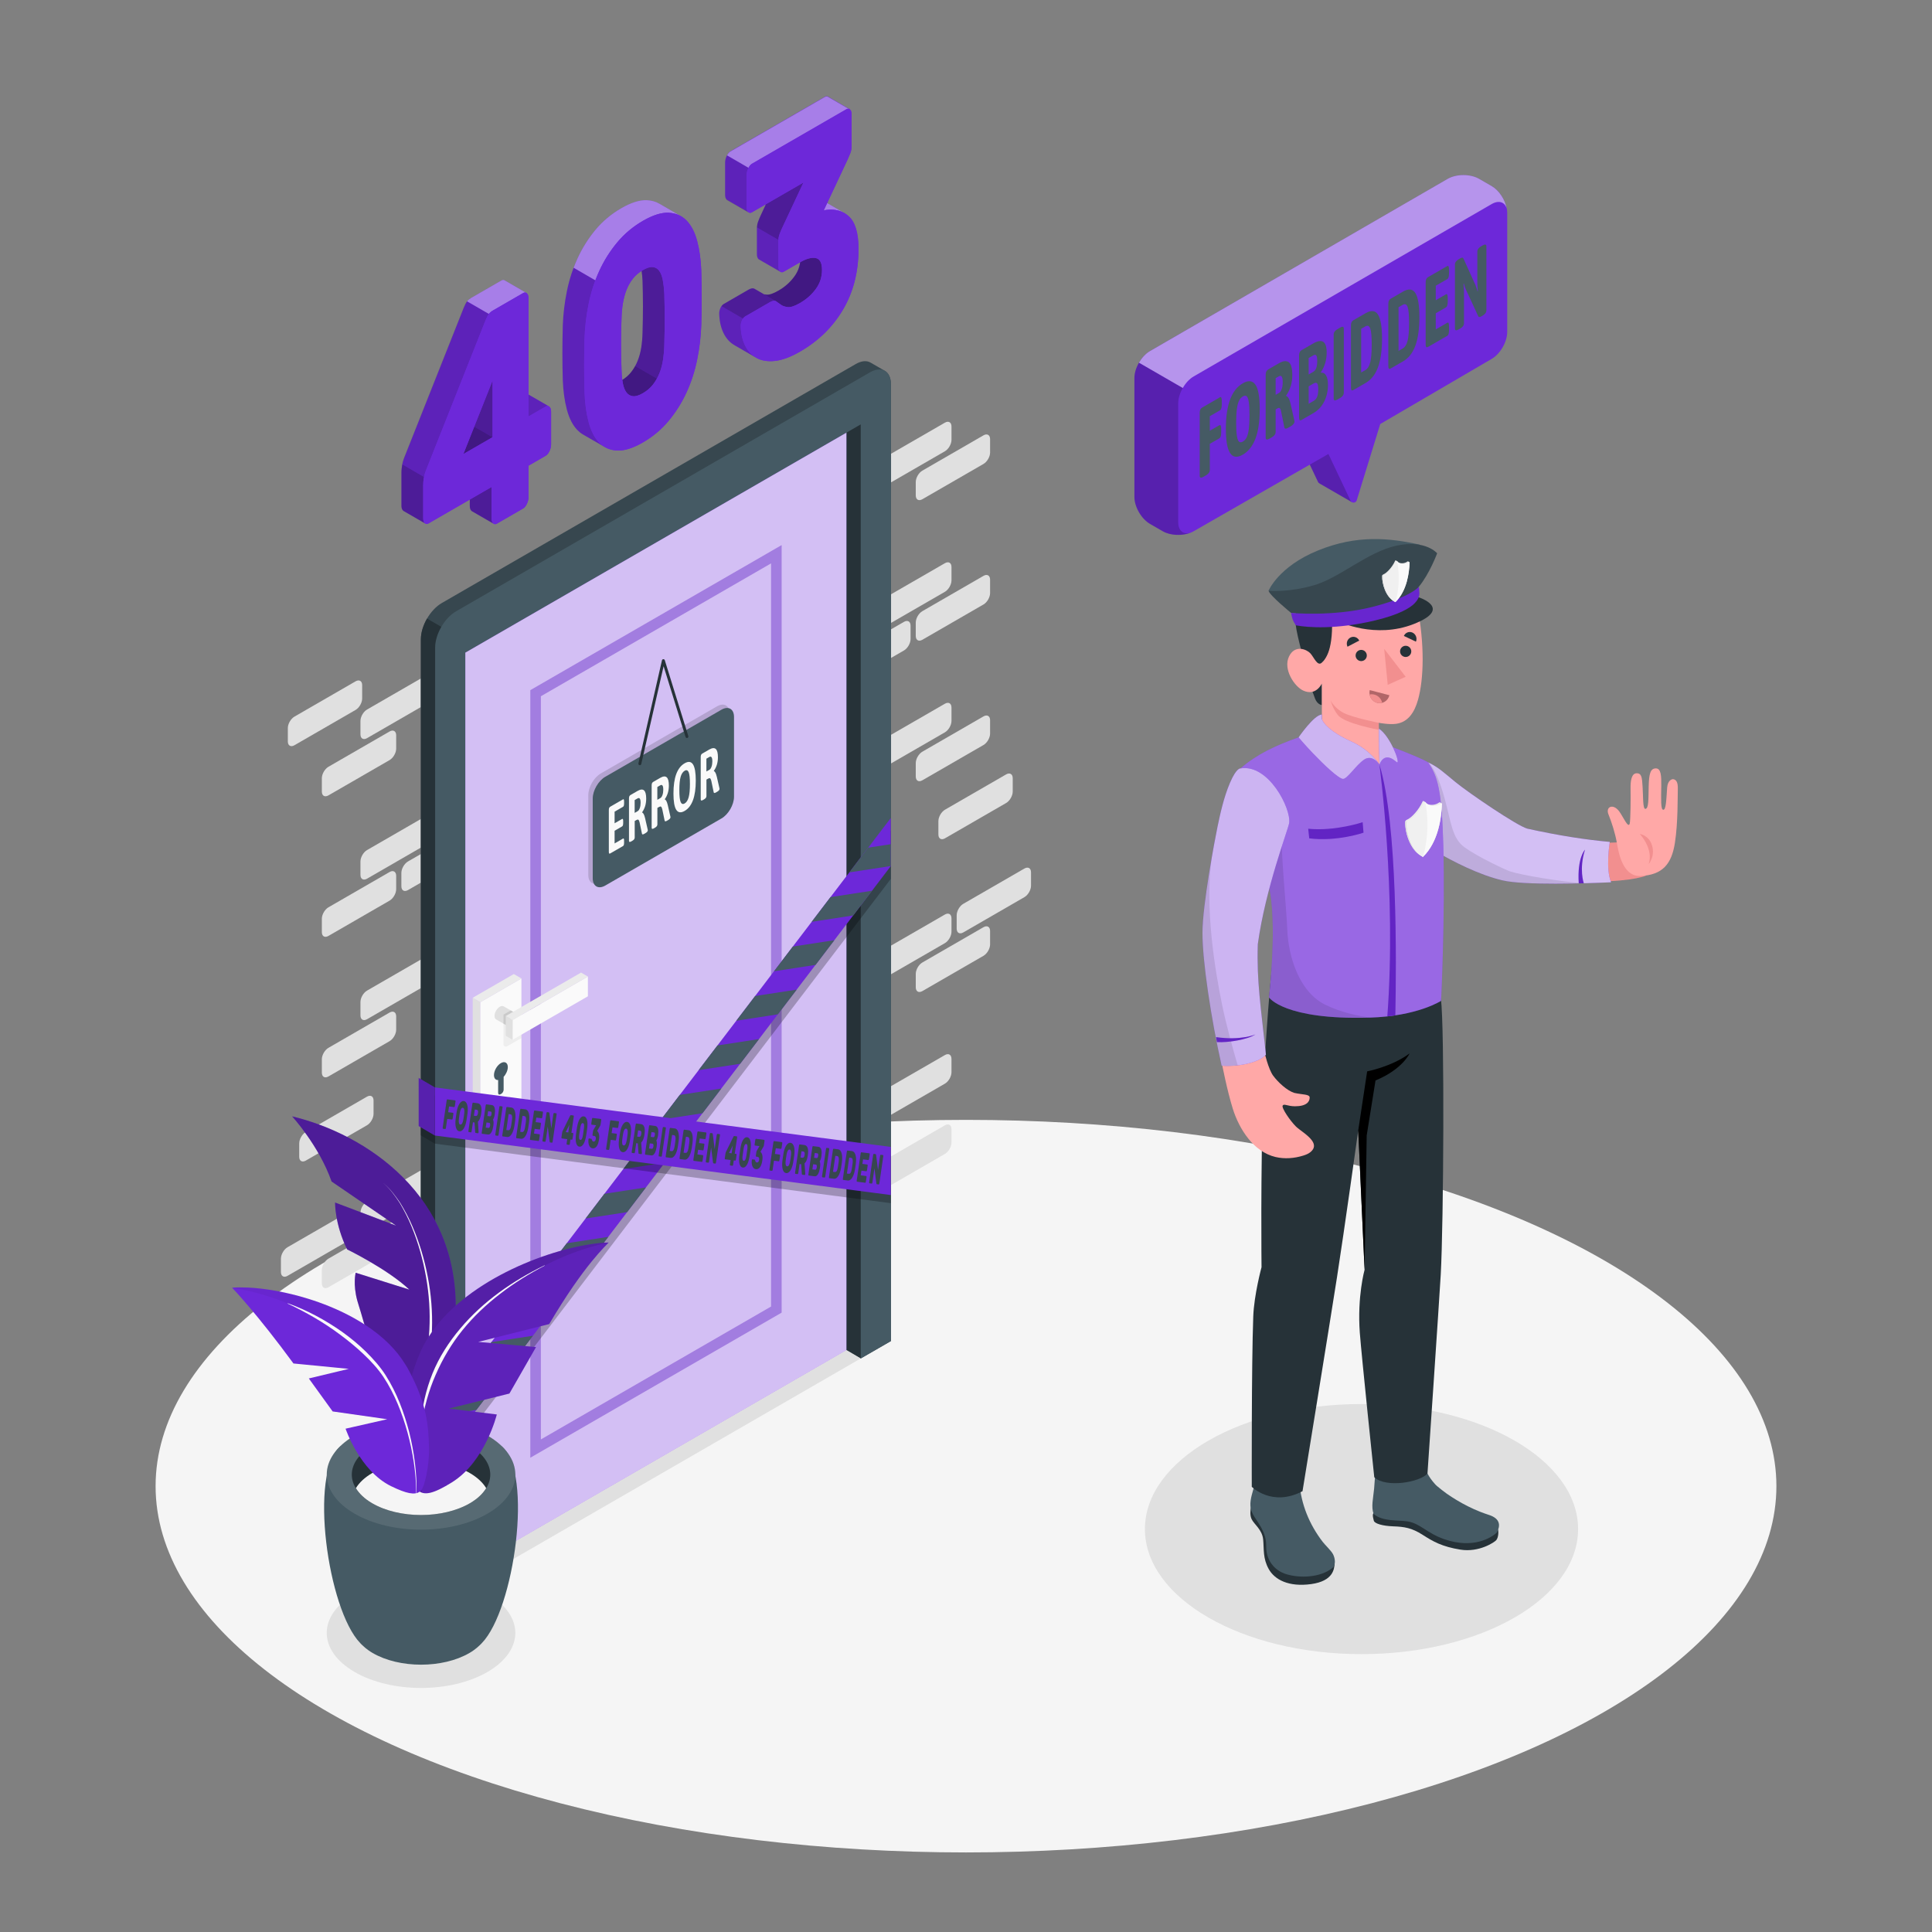 <?xml version="1.0" encoding="utf-8"?>
<!-- Generator: Adobe Illustrator 27.5.0, SVG Export Plug-In . SVG Version: 6.00 Build 0)  -->
<svg version="1.1" xmlns="http://www.w3.org/2000/svg" xmlns:xlink="http://www.w3.org/1999/xlink" x="0px" y="0px"
	 viewBox="0 0 500 500" style="enable-background:new 0 0 500 500;" xml:space="preserve">
<rect x="0" y="0" width="500" height="500" fill="#808080" stroke="none"/>
<g id="Floor">
	<ellipse id="Floor_1_" style="fill:#F5F5F5;" cx="250" cy="384.615" rx="209.732" ry="94.794"/>
</g>
<g id="Shadows">
	<ellipse id="Shadow_17_" style="fill:#E0E0E0;" cx="352.357" cy="395.725" rx="56.053" ry="32.362"/>
	<path id="Shadow_49_" style="fill:#E0E0E0;" d="M91.709,412.522c-9.529,5.564-9.529,14.584,0,20.148
		c9.529,5.564,24.979,5.564,34.509,0c9.529-5.563,9.529-14.584-0.001-20.147C116.689,406.959,101.239,406.959,91.709,412.522z"/>
</g>
<g id="Door_1_">
	<g id="Bricks">
		<g>
			<path style="fill:#E0E0E0;" d="M103.875,225.908v3.458c0,1.09,0.765,1.531,1.709,0.986l3.337-1.927v-7.404l-3.337,1.926
				C104.64,223.493,103.875,224.818,103.875,225.908z"/>
			<path style="fill:#E0E0E0;" d="M93.285,222.956v3.458c0,1.09,0.765,1.531,1.709,0.987l13.927-8.041v-7.404l-13.927,8.041
				C94.05,220.54,93.285,221.866,93.285,222.956z"/>
			<path style="fill:#E0E0E0;" d="M100.822,262.047l-15.819,9.133c-0.944,0.545-1.709,1.87-1.709,2.96v3.458
				c0,1.09,0.765,1.532,1.709,0.987l15.819-9.133c0.943-0.545,1.709-1.87,1.709-2.96v-3.458
				C102.53,261.944,101.765,261.502,100.822,262.047z"/>
			<path style="fill:#E0E0E0;" d="M108.921,302.879l-13.927,8.041c-0.943,0.545-1.709,1.87-1.709,2.96v3.458
				c0,1.09,0.765,1.531,1.709,0.986l13.927-8.041V302.879z"/>
			<path style="fill:#E0E0E0;" d="M93.285,186.586v3.458c0,1.09,0.765,1.531,1.709,0.987l13.927-8.04v-7.404l-13.927,8.04
				C94.05,184.171,93.285,185.496,93.285,186.586z"/>
			<path style="fill:#E0E0E0;" d="M77.437,295.914v3.458c0,1.09,0.765,1.532,1.709,0.987l15.819-9.133
				c0.944-0.545,1.709-1.87,1.709-2.96v-3.458c0-1.09-0.765-1.531-1.709-0.987l-15.819,9.133
				C78.203,293.499,77.437,294.824,77.437,295.914z"/>
			<path style="fill:#E0E0E0;" d="M93.285,259.325v3.458c0,1.09,0.765,1.531,1.709,0.987l13.927-8.041l0-7.404l-13.927,8.041
				C94.05,256.91,93.285,258.235,93.285,259.325z"/>
			<path style="fill:#E0E0E0;" d="M91.941,318.094v-3.458c0-1.09-0.765-1.531-1.709-0.986l-15.819,9.133
				c-0.944,0.545-1.709,1.87-1.709,2.96v3.458c0,1.09,0.765,1.532,1.709,0.987l15.819-9.133
				C91.175,320.509,91.941,319.183,91.941,318.094z"/>
			<path style="fill:#E0E0E0;" d="M92.019,176.331L76.2,185.464c-0.943,0.545-1.709,1.87-1.709,2.96v3.458
				c0,1.09,0.765,1.532,1.709,0.987l15.819-9.133c0.944-0.545,1.709-1.87,1.709-2.96v-3.458
				C93.728,176.228,92.963,175.786,92.019,176.331z"/>
			<path style="fill:#E0E0E0;" d="M100.822,189.308l-15.819,9.133c-0.944,0.545-1.709,1.87-1.709,2.96v3.458
				c0,1.09,0.765,1.531,1.709,0.986l15.819-9.133c0.943-0.545,1.709-1.87,1.709-2.96v-3.458
				C102.53,189.205,101.765,188.763,100.822,189.308z"/>
			<path style="fill:#E0E0E0;" d="M100.822,225.678l-15.819,9.133c-0.944,0.545-1.709,1.87-1.709,2.96v3.458
				c0,1.09,0.765,1.532,1.709,0.987l15.819-9.133c0.943-0.545,1.709-1.87,1.709-2.96v-3.458
				C102.53,225.575,101.765,225.133,100.822,225.678z"/>
			<path style="fill:#E0E0E0;" d="M85.002,333.139l15.819-9.133c0.943-0.545,1.709-1.87,1.709-2.96v-3.458
				c0-1.09-0.765-1.531-1.709-0.986l-15.819,9.133c-0.944,0.545-1.709,1.87-1.709,2.96v3.458
				C83.294,333.242,84.059,333.684,85.002,333.139z"/>
		</g>
		<g>
			<path style="fill:#E0E0E0;" d="M235.655,161.923v3.458c0,1.09-0.765,2.415-1.709,2.96l-3.337,1.927v-7.404l3.337-1.927
				C234.889,160.392,235.655,160.833,235.655,161.923z"/>
			<path style="fill:#E0E0E0;" d="M230.608,281.09l13.927-8.041c0.943-0.545,1.709-0.103,1.709,0.987v3.458
				c0,1.09-0.765,2.415-1.709,2.96l-13.927,8.041V281.09z"/>
			<path style="fill:#E0E0E0;" d="M246.245,146.742v3.458c0,1.09-0.765,2.415-1.709,2.96l-13.927,8.041v-7.404l13.927-8.041
				C245.479,145.211,246.245,145.652,246.245,146.742z"/>
			<path style="fill:#E0E0E0;" d="M238.708,194.537l15.819-9.133c0.944-0.545,1.709-0.103,1.709,0.986v3.458
				c0,1.09-0.765,2.415-1.709,2.96l-15.819,9.133c-0.943,0.545-1.709,0.103-1.709-0.987v-3.458
				C236.999,196.407,237.765,195.081,238.708,194.537z"/>
			<path style="fill:#E0E0E0;" d="M230.608,244.721l13.927-8.041c0.943-0.544,1.709-0.103,1.709,0.987v3.458
				c0,1.09-0.765,2.415-1.709,2.96l-13.927,8.041V244.721z"/>
			<path style="fill:#E0E0E0;" d="M246.245,110.373v3.458c0,1.09-0.765,2.415-1.709,2.96l-13.927,8.041v-7.404l13.927-8.041
				C245.479,108.842,246.245,109.283,246.245,110.373z"/>
			<path style="fill:#E0E0E0;" d="M262.092,201.402v3.458c0,1.09-0.765,2.415-1.709,2.96l-15.819,9.133
				c-0.944,0.545-1.709,0.104-1.709-0.986v-3.458c0-1.09,0.765-2.415,1.709-2.96l15.819-9.133
				C261.327,199.871,262.092,200.312,262.092,201.402z"/>
			<path style="fill:#E0E0E0;" d="M246.245,183.112v3.458c0,1.09-0.765,2.415-1.709,2.96l-13.927,8.041l0-7.405l13.927-8.041
				C245.479,181.581,246.245,182.022,246.245,183.112z"/>
			<path style="fill:#E0E0E0;" d="M247.589,240.328v-3.458c0-1.09,0.765-2.415,1.709-2.96l15.819-9.133
				c0.944-0.545,1.709-0.104,1.709,0.986v3.458c0,1.09-0.765,2.415-1.709,2.96l-15.819,9.133
				C248.354,241.859,247.589,241.418,247.589,240.328z"/>
			<path style="fill:#E0E0E0;" d="M238.708,121.798l15.819-9.133c0.944-0.545,1.709-0.103,1.709,0.986v3.458
				c0,1.09-0.765,2.415-1.709,2.96l-15.819,9.133c-0.943,0.544-1.709,0.103-1.709-0.987v-3.458
				C236.999,123.668,237.765,122.342,238.708,121.798z"/>
			<path style="fill:#E0E0E0;" d="M238.708,158.167l15.819-9.133c0.944-0.545,1.709-0.103,1.709,0.986v3.458
				c0,1.09-0.765,2.415-1.709,2.96l-15.819,9.133c-0.943,0.544-1.709,0.103-1.709-0.987v-3.458
				C236.999,160.037,237.765,158.712,238.708,158.167z"/>
			<path style="fill:#E0E0E0;" d="M254.527,247.362l-15.819,9.133c-0.943,0.545-1.709,0.103-1.709-0.986v-3.458
				c0-1.09,0.765-2.415,1.709-2.96l15.819-9.133c0.944-0.545,1.709-0.103,1.709,0.986v3.458
				C256.236,245.492,255.471,246.817,254.527,247.362z"/>
			<path style="fill:#E0E0E0;" d="M230.608,299.275l13.927-8.041c0.943-0.545,1.709-0.103,1.709,0.987v3.458
				c0,1.09-0.765,2.415-1.709,2.96l-13.928,8.041L230.608,299.275z"/>
		</g>
	</g>
	<g id="Door_3_">
		<g id="Door_4_">
			<g>
				<path style="fill:#37474F;" d="M108.921,413.021l0.002-247.582c0-3.452,2.423-7.65,5.414-9.376l107.126-61.85
					c1.495-0.863,2.848-0.945,3.828-0.379c0.979,0.566,2.703,1.57,3.681,2.125c0.989,0.561,1.602,1.778,1.602,3.514v247.584
					l-7.813,4.51l-6.342-3.67l-95.99,55.417v7.33l-7.81,4.51L108.921,413.021z"/>
				<path style="fill:#263238;" d="M134.275,395.323l-13.847,7.993v7.33l-7.81,4.51l-3.697-2.134l0.002-247.582
					c0-1.731,0.61-3.648,1.594-5.349l23.588,13.619L134.275,395.323z"/>
				<path style="fill:#455A64;" d="M112.615,167.587v247.556l7.813-4.501v-7.327l95.99-55.417l6.341,3.667l7.813-4.501V99.477
					c0-3.469-2.437-4.844-5.407-3.125l-107.144,61.859C115.053,159.93,112.615,164.118,112.615,167.587z"/>
			</g>
			<g>
				<polygon style="fill:#6D28D9;" points="120.428,168.904 120.428,406.382 219.098,349.415 219.098,111.95 				"/>
				<polygon style="opacity:0.7;fill:#FFFFFF;" points="120.428,168.904 120.428,406.382 219.098,349.415 219.098,111.95 				"/>
			</g>
			<g style="opacity:0.43;">
				<path style="fill:#6D28D9;" d="M137.245,377.255V178.614l65.037-37.541v198.633L137.245,377.255z M139.972,180.189v192.344
					l59.583-34.401V145.796L139.972,180.189z"/>
				<path style="opacity:0.1;" d="M137.245,178.614v198.641l65.037-37.549V141.073L137.245,178.614z M199.555,338.131
					l-59.583,34.401V180.189l59.583-34.393V338.131z"/>
			</g>
			<polygon style="fill:#263238;" points="219.098,349.415 219.098,111.95 222.755,109.827 222.76,351.568 			"/>
			<polygon style="fill:#E0E0E0;" points="120.428,410.642 222.76,351.568 219.098,349.415 120.428,406.382 			"/>
		</g>
		<g id="Latch_1_">
			<polygon style="fill:#E0E0E0;" points="122.342,258.219 124.315,259.357 124.316,292.09 122.344,290.952 			"/>
			<polygon style="fill:#FAFAFA;" points="124.315,259.357 134.945,253.22 134.946,285.953 124.316,292.09 			"/>
			<path style="opacity:0.05;" d="M134.946,262.228l-4.654,2.687l0.001,5.32c0,0.489,0.529,0.794,0.952,0.55l3.7-2.136
				L134.946,262.228z"/>
			<polygon style="fill:#EBEBEB;" points="134.945,253.22 132.973,252.082 122.342,258.219 124.315,259.357 			"/>
			<g>
				<path style="fill:#E0E0E0;" d="M128.39,263.816l4.876,2.815l1.952-3.381l-4.876-2.815l0,0c-0.25-0.144-0.595-0.123-0.976,0.097
					c-0.762,0.44-1.38,1.51-1.38,2.39C127.985,263.363,128.14,263.672,128.39,263.816z"/>
				<polygon style="opacity:0.1;" points="130.292,264.914 132.065,265.938 132.064,263.609 133.951,262.519 132.179,261.496 
					130.292,262.585 				"/>
				<g>
					<polygon style="fill:#FAFAFA;" points="132.653,263.977 132.654,269.091 152.148,257.841 152.148,252.726 					"/>
					<polygon style="fill:#E0E0E0;" points="132.653,263.977 130.881,262.953 130.881,268.068 132.654,269.091 					"/>
					<polygon style="fill:#EBEBEB;" points="152.148,252.726 150.376,251.702 130.881,262.953 132.653,263.977 					"/>
				</g>
			</g>
			<path style="fill:#455A64;" d="M127.839,278.233c0-1.142,0.802-2.531,1.791-3.102c0.989-0.571,1.791-0.108,1.791,1.034
				c0,0.85-0.446,1.835-1.081,2.52l0,3.341c0,0.386-0.271,0.856-0.606,1.049l-0.209,0.121c-0.334,0.193-0.606,0.036-0.606-0.35
				v-3.339C128.284,279.556,127.839,279.084,127.839,278.233z"/>
		</g>
		<g id="Close_1_">
			<path style="opacity:0.15;" d="M155.5,200.159l30.07-17.361c1.794-1.036,3.248-0.196,3.248,1.876v20.647
				c0,2.072-1.454,4.591-3.248,5.626L155.5,228.307c-1.794,1.036-3.248,0.196-3.248-1.876v-20.647
				C152.251,203.714,153.706,201.195,155.5,200.159z"/>
			<path style="fill:#455A64;" d="M156.648,201.029l30.069-17.361c1.794-1.036,3.248-0.196,3.248,1.876v20.647
				c0,2.072-1.454,4.591-3.248,5.626l-30.069,17.361c-1.794,1.036-3.248,0.196-3.248-1.876v-20.647
				C153.4,204.584,154.854,202.065,156.648,201.029z"/>
			<g>
				<path style="fill:#263238;" d="M165.589,198.033c-0.027,0-0.054-0.004-0.082-0.01c-0.203-0.045-0.328-0.246-0.285-0.449
					l6.095-26.686c0.039-0.164,0.184-0.285,0.352-0.291c0.008,0,0.012,0,0.016,0c0.164,0,0.309,0.107,0.359,0.264l6.095,19.649
					c0.058,0.197-0.051,0.408-0.25,0.469c-0.192,0.07-0.406-0.051-0.469-0.246l-5.681-18.317l-5.783,25.326
					C165.913,197.916,165.761,198.033,165.589,198.033z"/>
			</g>
			<g>
				<path style="fill:#FAFAFA;" d="M157.656,220.878c-0.06-0.063-0.091-0.21-0.091-0.441v-10.81c0-0.231,0.03-0.412,0.091-0.545
					c0.059-0.131,0.156-0.237,0.291-0.314l3.276-1.892c0.105-0.06,0.179-0.044,0.225,0.051c0.044,0.095,0.067,0.269,0.067,0.523
					v0.449c0,0.254-0.022,0.453-0.067,0.6c-0.045,0.147-0.12,0.25-0.225,0.311l-2.165,1.25v3.005l1.929-1.114
					c0.106-0.06,0.18-0.043,0.225,0.053c0.045,0.094,0.067,0.268,0.067,0.522v0.449c0,0.252-0.022,0.453-0.067,0.6
					c-0.044,0.146-0.119,0.249-0.225,0.311l-1.929,1.113v3.282l2.176-1.256c0.098-0.057,0.169-0.039,0.214,0.049
					c0.044,0.09,0.067,0.267,0.067,0.532v0.449c0,0.265-0.022,0.468-0.067,0.608c-0.045,0.141-0.116,0.241-0.214,0.297l-3.286,1.897
					C157.812,220.934,157.714,220.941,157.656,220.878z"/>
				<path style="fill:#FAFAFA;" d="M162.781,217.599v-10.984c0-0.219,0.032-0.399,0.096-0.539c0.063-0.14,0.162-0.249,0.297-0.327
					l1.806-1.043c1.503-0.867,2.255-0.209,2.255,1.979c0,1.371-0.352,2.548-1.055,3.529v0.067c0.299,0.082,0.554,0.563,0.763,1.443
					l0.674,2.944c0.007,0.031,0.014,0.064,0.022,0.1c0.008,0.036,0.011,0.07,0.011,0.106c0,0.264-0.202,0.513-0.606,0.746
					l-0.326,0.188c-0.352,0.203-0.546,0.183-0.582-0.06l-0.618-2.96c-0.09-0.339-0.192-0.55-0.308-0.634
					c-0.116-0.082-0.294-0.055-0.533,0.083l-0.415,0.24v4.266c0,0.334-0.198,0.615-0.595,0.844l-0.303,0.175
					C162.975,217.987,162.781,217.932,162.781,217.599z M165.058,209.91c0.202-0.117,0.374-0.371,0.517-0.763
					c0.142-0.393,0.212-0.849,0.212-1.367c0-0.552-0.068-0.919-0.207-1.097c-0.138-0.179-0.327-0.201-0.567-0.062l-0.763,0.44v3.316
					L165.058,209.91z"/>
				<path style="fill:#FAFAFA;" d="M168.649,214.211v-10.984c0-0.219,0.031-0.399,0.095-0.539c0.063-0.14,0.162-0.249,0.297-0.327
					l1.807-1.043c1.503-0.867,2.255-0.209,2.255,1.979c0,1.371-0.352,2.548-1.055,3.529v0.068c0.299,0.082,0.554,0.563,0.763,1.443
					l0.673,2.944c0.007,0.031,0.015,0.064,0.022,0.1c0.008,0.036,0.012,0.07,0.012,0.106c0,0.265-0.202,0.513-0.605,0.746
					l-0.326,0.188c-0.351,0.203-0.546,0.183-0.583-0.06l-0.617-2.96c-0.09-0.339-0.193-0.55-0.308-0.634
					c-0.116-0.082-0.294-0.055-0.534,0.083l-0.415,0.24v4.266c0,0.334-0.199,0.615-0.596,0.844l-0.303,0.175
					C168.843,214.599,168.649,214.545,168.649,214.211z M170.926,206.523c0.202-0.117,0.374-0.371,0.516-0.763
					c0.142-0.393,0.213-0.849,0.213-1.367c0-0.552-0.069-0.919-0.208-1.097c-0.139-0.179-0.327-0.201-0.566-0.062l-0.763,0.44v3.316
					L170.926,206.523z"/>
				<path style="fill:#FAFAFA;" d="M174.291,205.358c0-4.099,0.964-6.706,2.894-7.82c1.922-1.11,2.883,0.384,2.883,4.484
					c0,4.122-0.961,6.737-2.883,7.847C175.255,210.984,174.291,209.481,174.291,205.358z M178.216,206.364
					c0.225-0.78,0.337-1.936,0.337-3.467s-0.111-2.553-0.332-3.065c-0.22-0.51-0.563-0.632-1.026-0.365
					c-0.471,0.273-0.818,0.793-1.043,1.56c-0.225,0.769-0.336,1.919-0.336,3.451c0,1.53,0.112,2.556,0.336,3.078
					c0.225,0.52,0.572,0.644,1.043,0.373C177.652,207.666,177.992,207.144,178.216,206.364z"/>
				<path style="fill:#FAFAFA;" d="M181.346,206.88v-10.984c0-0.218,0.031-0.398,0.095-0.538c0.063-0.14,0.162-0.249,0.297-0.327
					l1.806-1.044c1.503-0.867,2.255-0.208,2.255,1.98c0,1.371-0.352,2.547-1.055,3.529v0.068c0.299,0.082,0.553,0.562,0.763,1.442
					l0.673,2.944c0.007,0.03,0.015,0.064,0.022,0.099c0.008,0.036,0.011,0.071,0.011,0.106c0,0.265-0.201,0.514-0.605,0.747
					l-0.326,0.188c-0.352,0.202-0.546,0.183-0.583-0.06l-0.617-2.96c-0.09-0.339-0.193-0.55-0.308-0.634
					c-0.116-0.082-0.294-0.055-0.533,0.083l-0.415,0.24v4.266c0,0.334-0.199,0.614-0.595,0.843l-0.304,0.176
					C181.541,207.269,181.346,207.214,181.346,206.88z M183.623,199.193c0.202-0.117,0.374-0.371,0.516-0.764
					c0.142-0.393,0.213-0.848,0.213-1.366c0-0.552-0.069-0.92-0.208-1.097c-0.138-0.179-0.327-0.201-0.566-0.062l-0.763,0.44v3.315
					L183.623,199.193z"/>
			</g>
		</g>
	</g>
	<g id="Tapes">
		<g>
			<g>
				<polygon style="opacity:0.2;" points="112.535,369.857 108.834,367.749 108.84,380.204 112.535,382.309 				"/>
				<polygon style="fill:#6D28D9;" points="112.535,366.542 108.353,364.095 108.359,376.55 112.535,378.994 				"/>
				<polygon style="opacity:0.2;" points="112.535,366.542 108.353,364.095 108.359,376.55 112.535,378.994 				"/>
			</g>
			<g>
				<polygon style="opacity:0.25;" points="230.535,215.013 112.535,369.858 112.536,382.309 230.535,227.465 				"/>
				<polygon style="fill:#6D28D9;" points="230.535,211.698 112.535,366.542 112.536,378.994 230.535,224.15 				"/>
			</g>
			<g>
				<polygon style="fill:#455A64;" points="230.535,224.126 230.535,218.476 224.684,219.375 219.809,225.773 				"/>
				<polygon style="fill:#455A64;" points="215.944,243.316 205.178,244.969 200.302,251.367 211.068,249.714 				"/>
				<polygon style="fill:#455A64;" points="225.695,230.519 214.929,232.172 210.054,238.57 220.82,236.917 				"/>
				<polygon style="fill:#455A64;" points="206.192,256.112 195.426,257.766 190.55,264.164 201.316,262.511 				"/>
				<polygon style="fill:#455A64;" points="196.44,268.909 185.674,270.562 180.798,276.961 191.564,275.308 				"/>
				<polygon style="fill:#455A64;" points="186.688,281.706 175.922,283.359 171.046,289.758 181.812,288.105 				"/>
				<polygon style="fill:#455A64;" points="176.936,294.503 166.17,296.156 161.294,302.554 172.06,300.901 				"/>
				<polygon style="fill:#455A64;" points="167.184,307.3 156.418,308.953 151.542,315.351 162.308,313.698 				"/>
				<polygon style="fill:#455A64;" points="157.432,320.096 146.666,321.75 141.791,328.148 152.557,326.495 				"/>
				<polygon style="fill:#455A64;" points="147.681,332.893 136.915,334.546 132.039,340.945 142.805,339.292 				"/>
				<polygon style="fill:#455A64;" points="137.929,345.69 127.163,347.343 122.287,353.742 133.053,352.089 				"/>
				<polygon style="fill:#455A64;" points="128.177,358.487 117.411,360.14 112.535,366.538 123.301,364.885 				"/>
				<polygon style="fill:#455A64;" points="118.409,371.286 112.535,372.188 112.535,378.994 113.533,377.684 				"/>
			</g>
		</g>
		<g>
			<polygon style="opacity:0.25;" points="112.535,283.523 230.535,298.927 230.534,311.379 112.535,295.975 			"/>
			<polygon style="fill:#6D28D9;" points="112.535,281.418 230.535,296.822 230.534,309.274 112.535,293.87 			"/>
			<g>
				<polygon style="opacity:0.2;" points="112.535,283.522 108.834,281.351 108.84,293.806 112.535,295.974 				"/>
				<polygon style="fill:#6D28D9;" points="112.535,281.418 108.353,278.971 108.359,291.426 112.535,293.87 				"/>
				<polygon style="opacity:0.2;" points="112.535,281.418 108.353,278.971 108.359,291.426 112.535,293.87 				"/>
			</g>
			<g>
				<path style="fill:#37474F;" d="M117.802,284.776c0.033,0.004,0.057,0.037,0.073,0.098c0.015,0.061,0.017,0.132,0.006,0.211
					l-0.168,1.153c-0.011,0.081-0.034,0.147-0.066,0.202c-0.032,0.055-0.065,0.08-0.098,0.077l-1.341-0.172l-0.217,1.489l1.252,0.16
					c0.033,0.003,0.057,0.037,0.073,0.098c0.015,0.061,0.017,0.131,0.006,0.211l-0.168,1.152c-0.012,0.08-0.034,0.148-0.066,0.202
					c-0.031,0.056-0.065,0.081-0.098,0.076l-1.251-0.159l-0.342,2.348c-0.011,0.081-0.033,0.147-0.066,0.202
					c-0.031,0.055-0.065,0.081-0.097,0.076l-0.589-0.075c-0.032-0.005-0.057-0.037-0.073-0.098c-0.015-0.061-0.017-0.132-0.005-0.21
					l1.021-7.025c0.012-0.08,0.034-0.147,0.066-0.202c0.032-0.055,0.065-0.08,0.098-0.075L117.802,284.776z"/>
				<path style="fill:#37474F;" d="M118.196,287.717c0.068-0.405,0.161-0.782,0.276-1.133c0.117-0.351,0.254-0.651,0.41-0.901
					c0.157-0.249,0.331-0.439,0.523-0.574c0.192-0.134,0.399-0.187,0.62-0.159c0.219,0.028,0.401,0.131,0.548,0.308
					c0.149,0.179,0.262,0.407,0.342,0.686c0.08,0.28,0.126,0.603,0.138,0.97c0.011,0.367-0.007,0.753-0.058,1.161
					c-0.039,0.313-0.084,0.64-0.134,0.979c-0.049,0.341-0.099,0.66-0.148,0.957c-0.068,0.404-0.161,0.783-0.276,1.134
					c-0.117,0.35-0.254,0.652-0.411,0.905c-0.157,0.253-0.332,0.445-0.525,0.575c-0.192,0.13-0.399,0.183-0.616,0.154
					c-0.222-0.029-0.406-0.129-0.553-0.303c-0.147-0.174-0.26-0.403-0.339-0.686c-0.08-0.283-0.124-0.608-0.136-0.974
					c-0.012-0.368,0.007-0.754,0.057-1.162c0.038-0.298,0.08-0.617,0.13-0.958C118.094,288.353,118.144,288.027,118.196,287.717z
					 M119.892,289.849c0.022-0.129,0.045-0.275,0.073-0.433c0.025-0.158,0.052-0.322,0.075-0.489
					c0.025-0.167,0.046-0.328,0.066-0.485c0.02-0.157,0.037-0.296,0.052-0.419c0.02-0.182,0.029-0.352,0.025-0.507
					c-0.004-0.155-0.02-0.292-0.05-0.41c-0.031-0.118-0.075-0.215-0.135-0.289c-0.059-0.074-0.135-0.117-0.227-0.129
					c-0.093-0.012-0.178,0.012-0.256,0.067c-0.079,0.056-0.149,0.138-0.212,0.244c-0.063,0.107-0.118,0.234-0.165,0.384
					c-0.048,0.148-0.088,0.313-0.121,0.493c-0.024,0.123-0.048,0.262-0.072,0.418c-0.025,0.156-0.049,0.317-0.073,0.483
					c-0.025,0.167-0.047,0.33-0.069,0.489c-0.022,0.161-0.039,0.306-0.052,0.437c-0.04,0.364-0.033,0.671,0.025,0.923
					c0.056,0.251,0.177,0.389,0.362,0.412c0.185,0.025,0.341-0.078,0.465-0.305C119.728,290.504,119.824,290.21,119.892,289.849z"/>
				<path style="fill:#37474F;" d="M123.628,285.521c0.198,0.025,0.365,0.098,0.507,0.22c0.14,0.121,0.25,0.29,0.331,0.507
					c0.079,0.217,0.126,0.487,0.138,0.809c0.012,0.323-0.012,0.695-0.073,1.116c-0.08,0.543-0.191,0.989-0.336,1.335
					c-0.145,0.347-0.317,0.605-0.514,0.77l0.179,2.659c0.003,0.044,0.002,0.084-0.004,0.121c-0.01,0.064-0.027,0.12-0.054,0.165
					c-0.026,0.044-0.053,0.065-0.08,0.061l-0.61-0.078c-0.06-0.007-0.098-0.046-0.114-0.115c-0.016-0.068-0.026-0.136-0.032-0.203
					l-0.159-2.391l-0.413-0.052l-0.339,2.327c-0.01,0.081-0.033,0.147-0.066,0.201c-0.032,0.055-0.065,0.081-0.098,0.077
					l-0.588-0.075c-0.032-0.004-0.058-0.037-0.073-0.098c-0.016-0.061-0.017-0.131-0.005-0.211l1.021-7.024
					c0.011-0.08,0.034-0.148,0.066-0.202c0.033-0.055,0.066-0.08,0.099-0.076L123.628,285.521z M122.64,288.751l0.507,0.064
					c0.126,0.016,0.238-0.029,0.337-0.134c0.1-0.106,0.171-0.31,0.216-0.615c0.045-0.305,0.034-0.52-0.032-0.647
					c-0.065-0.126-0.161-0.198-0.286-0.214l-0.507-0.065L122.64,288.751z"/>
				<path style="fill:#37474F;" d="M124.751,293.417c-0.032-0.004-0.057-0.037-0.073-0.098c-0.016-0.06-0.017-0.131-0.005-0.21
					l1.021-7.024c0.012-0.081,0.033-0.148,0.066-0.202c0.032-0.056,0.065-0.081,0.098-0.076l1.445,0.185
					c0.199,0.025,0.359,0.114,0.478,0.266c0.117,0.151,0.202,0.339,0.253,0.564c0.052,0.224,0.075,0.475,0.072,0.751
					c-0.004,0.277-0.025,0.549-0.064,0.818c-0.031,0.209-0.067,0.391-0.108,0.544c-0.043,0.154-0.085,0.284-0.129,0.394
					c-0.044,0.109-0.084,0.197-0.122,0.261c-0.039,0.066-0.069,0.115-0.093,0.149c0.088,0.211,0.136,0.448,0.145,0.71
					c0.009,0.264-0.012,0.576-0.065,0.939c-0.044,0.298-0.104,0.586-0.181,0.864c-0.077,0.278-0.172,0.522-0.287,0.734
					c-0.115,0.209-0.248,0.374-0.399,0.49c-0.151,0.118-0.323,0.165-0.513,0.14L124.751,293.417z M125.706,291.822l0.741,0.095
					c0.089,0.011,0.17-0.043,0.242-0.163c0.073-0.119,0.122-0.274,0.15-0.463c0.028-0.189,0.024-0.35-0.012-0.483
					c-0.035-0.133-0.097-0.206-0.187-0.217l-0.741-0.095L125.706,291.822z M127.202,288.325c0.026-0.188,0.026-0.341-0.005-0.459
					c-0.029-0.119-0.089-0.184-0.179-0.196l-0.695-0.089l-0.181,1.239l0.697,0.09c0.089,0.013,0.164-0.036,0.228-0.142
					C127.129,288.662,127.174,288.515,127.202,288.325z"/>
				<path style="fill:#37474F;" d="M128.274,293.868c-0.033-0.005-0.057-0.037-0.073-0.098c-0.015-0.061-0.017-0.131-0.005-0.21
					l1.021-7.025c0.012-0.08,0.034-0.148,0.066-0.202c0.032-0.055,0.065-0.08,0.099-0.076l0.587,0.075
					c0.032,0.004,0.057,0.038,0.073,0.098c0.016,0.061,0.018,0.132,0.006,0.211l-1.022,7.023c-0.011,0.081-0.033,0.148-0.066,0.202
					c-0.033,0.056-0.066,0.081-0.098,0.077L128.274,293.868z"/>
				<path style="fill:#37474F;" d="M132.37,286.638c0.206,0.027,0.385,0.124,0.533,0.296c0.149,0.169,0.266,0.397,0.351,0.681
					c0.086,0.284,0.136,0.617,0.152,0.999c0.016,0.383-0.004,0.796-0.059,1.238c-0.018,0.153-0.038,0.293-0.056,0.42
					c-0.018,0.127-0.036,0.249-0.053,0.364c-0.017,0.116-0.034,0.235-0.052,0.359c-0.018,0.124-0.039,0.258-0.063,0.401
					c-0.074,0.449-0.173,0.854-0.296,1.215c-0.122,0.36-0.263,0.667-0.424,0.919c-0.16,0.253-0.335,0.443-0.524,0.571
					c-0.189,0.126-0.387,0.178-0.593,0.151l-1.212-0.156c-0.033-0.004-0.057-0.036-0.073-0.098c-0.015-0.061-0.017-0.132-0.006-0.21
					l1.022-7.025c0.012-0.081,0.033-0.148,0.066-0.202c0.032-0.055,0.065-0.081,0.098-0.076L132.37,286.638z M132.523,289.704
					c0.103-0.837-0.039-1.28-0.428-1.329l-0.458-0.058l-0.602,4.131l0.48,0.062c0.378,0.048,0.634-0.343,0.77-1.175
					c0.025-0.152,0.047-0.294,0.066-0.429c0.019-0.134,0.039-0.265,0.058-0.392c0.017-0.126,0.037-0.256,0.056-0.386
					C132.485,289.998,132.504,289.856,132.523,289.704z"/>
				<path style="fill:#37474F;" d="M135.961,287.097c0.207,0.027,0.384,0.125,0.533,0.295c0.148,0.17,0.265,0.397,0.351,0.682
					c0.086,0.285,0.136,0.617,0.151,1c0.017,0.382-0.003,0.795-0.059,1.238c-0.019,0.153-0.038,0.292-0.056,0.42
					c-0.019,0.125-0.037,0.247-0.053,0.363c-0.017,0.116-0.034,0.236-0.052,0.359c-0.017,0.123-0.038,0.258-0.063,0.402
					c-0.074,0.448-0.173,0.854-0.295,1.213c-0.123,0.361-0.265,0.668-0.425,0.921c-0.16,0.253-0.335,0.443-0.524,0.57
					c-0.19,0.127-0.387,0.178-0.594,0.151l-1.212-0.155c-0.032-0.004-0.057-0.038-0.073-0.098c-0.015-0.061-0.017-0.131-0.004-0.211
					l1.021-7.023c0.011-0.081,0.033-0.148,0.066-0.202c0.032-0.055,0.066-0.081,0.098-0.076L135.961,287.097z M136.114,290.163
					c0.103-0.836-0.039-1.279-0.428-1.33l-0.458-0.057l-0.601,4.132l0.48,0.061c0.377,0.047,0.633-0.343,0.77-1.175
					c0.025-0.151,0.046-0.294,0.066-0.429c0.019-0.133,0.039-0.265,0.057-0.392c0.018-0.126,0.038-0.255,0.056-0.385
					C136.075,290.457,136.095,290.315,136.114,290.163z"/>
				<path style="fill:#37474F;" d="M139.615,293.546c0.033,0.004,0.058,0.038,0.073,0.098c0.015,0.061,0.017,0.131,0.005,0.21
					l-0.168,1.153c-0.011,0.079-0.033,0.147-0.066,0.201c-0.031,0.055-0.065,0.081-0.097,0.076l-2.127-0.272
					c-0.032-0.004-0.057-0.037-0.073-0.098c-0.015-0.06-0.017-0.131-0.005-0.209l1.021-7.025c0.012-0.081,0.034-0.148,0.066-0.202
					c0.032-0.056,0.065-0.081,0.098-0.076l2.091,0.268c0.033,0.004,0.058,0.037,0.073,0.098c0.016,0.06,0.017,0.131,0.006,0.21
					l-0.168,1.153c-0.011,0.08-0.033,0.148-0.066,0.202c-0.032,0.055-0.066,0.08-0.099,0.076l-1.382-0.176l-0.171,1.173l1.284,0.165
					c0.032,0.005,0.057,0.037,0.073,0.098c0.015,0.061,0.017,0.131,0.005,0.209l-0.168,1.154c-0.011,0.08-0.033,0.146-0.066,0.202
					c-0.032,0.055-0.065,0.08-0.098,0.075l-1.283-0.164l-0.178,1.217L139.615,293.546z"/>
				<path style="fill:#37474F;" d="M142.394,295.672c-0.051-0.006-0.087-0.044-0.108-0.113c-0.023-0.071-0.035-0.123-0.039-0.161
					l-0.487-3.85l-0.534,3.674c-0.012,0.081-0.034,0.148-0.066,0.202c-0.032,0.055-0.065,0.081-0.098,0.077l-0.588-0.075
					c-0.033-0.005-0.057-0.038-0.073-0.098c-0.015-0.062-0.018-0.132-0.006-0.211l1.022-7.025c0.012-0.08,0.033-0.147,0.066-0.202
					c0.032-0.055,0.065-0.08,0.098-0.075l0.466,0.06c0.051,0.006,0.087,0.043,0.109,0.112c0.022,0.069,0.035,0.124,0.038,0.161
					l0.487,3.85l0.533-3.675c0.012-0.079,0.034-0.147,0.066-0.202c0.033-0.054,0.066-0.08,0.098-0.075l0.588,0.074
					c0.033,0.005,0.058,0.037,0.074,0.098c0.015,0.061,0.017,0.132,0.005,0.211l-1.022,7.024c-0.011,0.08-0.033,0.148-0.066,0.202
					c-0.032,0.055-0.065,0.081-0.098,0.076L142.394,295.672z"/>
				<path style="fill:#37474F;" d="M146.716,296.225c-0.032-0.004-0.056-0.037-0.073-0.098c-0.015-0.061-0.017-0.132-0.005-0.211
					l0.162-1.109l-1.414-0.182c-0.033-0.003-0.058-0.037-0.073-0.098c-0.016-0.061-0.017-0.131-0.006-0.211l0.168-1.152
					c0.028-0.189,0.069-0.342,0.127-0.461l1.938-3.927c0.039-0.076,0.071-0.125,0.097-0.148s0.059-0.032,0.098-0.027l0.677,0.087
					c0.033,0.004,0.058,0.037,0.073,0.098c0.017,0.062,0.017,0.132,0.006,0.211l-0.607,4.175l0.385,0.05
					c0.033,0.004,0.058,0.036,0.073,0.098c0.016,0.061,0.017,0.132,0.005,0.211l-0.167,1.153c-0.012,0.08-0.034,0.147-0.066,0.202
					c-0.032,0.055-0.065,0.08-0.098,0.076l-0.386-0.05l-0.161,1.11c-0.012,0.08-0.034,0.147-0.066,0.201
					c-0.032,0.055-0.065,0.08-0.098,0.077L146.716,296.225z M147.074,293.07l0.292-2.001l-0.947,1.918L147.074,293.07z"/>
				<path style="fill:#37474F;" d="M151.085,288.92c0.224,0.03,0.406,0.133,0.544,0.313c0.138,0.181,0.241,0.412,0.308,0.693
					c0.067,0.282,0.101,0.604,0.101,0.971c0,0.365-0.025,0.744-0.072,1.136c-0.04,0.312-0.084,0.64-0.134,0.98
					c-0.05,0.341-0.099,0.659-0.148,0.956c-0.066,0.391-0.152,0.761-0.256,1.113c-0.104,0.353-0.229,0.657-0.374,0.911
					c-0.146,0.254-0.31,0.451-0.495,0.59c-0.185,0.139-0.389,0.194-0.614,0.165c-0.225-0.029-0.406-0.133-0.544-0.313
					c-0.138-0.18-0.241-0.411-0.309-0.693c-0.067-0.281-0.101-0.605-0.101-0.97c0-0.366,0.024-0.745,0.072-1.137
					c0.038-0.298,0.08-0.617,0.13-0.958c0.05-0.34,0.101-0.666,0.152-0.978c0.066-0.39,0.151-0.761,0.256-1.112
					c0.104-0.353,0.228-0.656,0.374-0.91c0.145-0.255,0.31-0.451,0.494-0.591C150.656,288.947,150.861,288.892,151.085,288.92z
					 M150.863,293.81c0.101-0.615,0.189-1.223,0.266-1.826c0.019-0.182,0.033-0.35,0.039-0.506c0.005-0.154-0.002-0.289-0.021-0.406
					c-0.019-0.116-0.054-0.212-0.105-0.285c-0.051-0.073-0.12-0.115-0.21-0.126c-0.089-0.012-0.17,0.011-0.239,0.069
					c-0.069,0.058-0.13,0.141-0.182,0.248c-0.052,0.108-0.099,0.236-0.139,0.387c-0.04,0.15-0.075,0.315-0.104,0.497
					c-0.102,0.599-0.192,1.208-0.266,1.825c-0.024,0.182-0.038,0.351-0.043,0.504c-0.006,0.156,0.002,0.292,0.023,0.408
					c0.021,0.118,0.056,0.213,0.107,0.284c0.051,0.073,0.121,0.116,0.21,0.127c0.09,0.011,0.17-0.012,0.239-0.069
					c0.069-0.058,0.131-0.14,0.184-0.248c0.054-0.108,0.1-0.236,0.139-0.387C150.799,294.156,150.834,293.99,150.863,293.81z"/>
				<path style="fill:#37474F;" d="M155.509,289.596c0.032,0.004,0.057,0.038,0.073,0.098c0.015,0.061,0.017,0.131,0.005,0.21
					l-0.167,1.153c-0.012,0.08-0.032,0.151-0.064,0.214c-0.03,0.063-0.058,0.114-0.081,0.156l-0.736,1.256
					c0.213,0.175,0.366,0.445,0.463,0.807c0.097,0.363,0.105,0.828,0.022,1.392c-0.119,0.82-0.325,1.421-0.619,1.804
					c-0.293,0.384-0.65,0.549-1.068,0.495c-0.216-0.027-0.398-0.114-0.546-0.259c-0.148-0.143-0.264-0.325-0.348-0.542
					c-0.085-0.217-0.138-0.458-0.163-0.724c-0.024-0.265-0.018-0.532,0.018-0.8c0.01-0.065,0.027-0.12,0.053-0.166
					c0.026-0.045,0.053-0.065,0.08-0.062l0.565,0.072c0.063,0.008,0.106,0.048,0.129,0.123c0.023,0.072,0.048,0.151,0.077,0.236
					c0.03,0.085,0.071,0.165,0.125,0.243c0.053,0.076,0.141,0.123,0.261,0.138c0.143,0.019,0.271-0.024,0.382-0.128
					c0.111-0.104,0.185-0.283,0.222-0.537c0.037-0.254,0.017-0.444-0.061-0.573c-0.077-0.128-0.187-0.2-0.331-0.219l-0.372-0.047
					c-0.033-0.005-0.058-0.037-0.073-0.098c-0.017-0.061-0.018-0.131-0.006-0.211l0.136-0.934c0.011-0.081,0.033-0.151,0.064-0.214
					c0.03-0.064,0.059-0.118,0.087-0.167l0.645-1.102l-1.172-0.149c-0.032-0.004-0.057-0.037-0.072-0.098
					c-0.016-0.062-0.018-0.131-0.006-0.212l0.167-1.152c0.012-0.08,0.034-0.146,0.066-0.202c0.031-0.054,0.065-0.08,0.098-0.075
					L155.509,289.596z"/>
				<path style="fill:#37474F;" d="M160.103,290.184c0.032,0.004,0.057,0.037,0.073,0.098c0.015,0.061,0.017,0.132,0.006,0.211
					l-0.169,1.152c-0.01,0.081-0.033,0.148-0.066,0.202c-0.032,0.055-0.065,0.081-0.098,0.077l-1.341-0.172l-0.217,1.489l1.252,0.16
					c0.032,0.004,0.057,0.037,0.073,0.098c0.015,0.062,0.018,0.132,0.006,0.212l-0.168,1.153c-0.011,0.08-0.034,0.146-0.066,0.202
					c-0.032,0.055-0.065,0.08-0.098,0.076l-1.251-0.161l-0.342,2.348c-0.011,0.081-0.034,0.148-0.066,0.202
					c-0.032,0.056-0.065,0.081-0.097,0.077l-0.589-0.075c-0.031-0.005-0.056-0.038-0.072-0.098
					c-0.016-0.062-0.017-0.132-0.005-0.211l1.021-7.025c0.012-0.079,0.033-0.147,0.066-0.202c0.031-0.055,0.065-0.08,0.098-0.075
					L160.103,290.184z"/>
				<path style="fill:#37474F;" d="M160.468,293.121c0.068-0.405,0.16-0.782,0.276-1.133c0.117-0.351,0.254-0.651,0.41-0.901
					c0.157-0.249,0.331-0.44,0.522-0.574c0.192-0.134,0.399-0.188,0.621-0.159c0.218,0.028,0.401,0.131,0.549,0.308
					c0.148,0.178,0.261,0.406,0.341,0.686c0.08,0.279,0.126,0.603,0.137,0.97c0.012,0.367-0.007,0.753-0.057,1.161
					c-0.039,0.311-0.084,0.639-0.134,0.979c-0.049,0.34-0.099,0.66-0.148,0.957c-0.068,0.404-0.161,0.782-0.276,1.133
					c-0.117,0.35-0.254,0.652-0.411,0.906c-0.157,0.251-0.331,0.445-0.525,0.575c-0.193,0.13-0.398,0.182-0.616,0.154
					c-0.222-0.03-0.406-0.13-0.553-0.304c-0.147-0.174-0.26-0.402-0.338-0.685c-0.08-0.284-0.126-0.608-0.137-0.975
					c-0.012-0.367,0.006-0.754,0.057-1.161c0.037-0.298,0.08-0.617,0.13-0.958C160.365,293.757,160.416,293.431,160.468,293.121z
					 M162.164,295.253c0.021-0.129,0.045-0.274,0.072-0.433c0.026-0.159,0.052-0.321,0.076-0.489
					c0.024-0.166,0.046-0.328,0.066-0.484c0.02-0.157,0.038-0.296,0.052-0.42c0.02-0.182,0.029-0.351,0.025-0.506
					c-0.003-0.155-0.02-0.292-0.05-0.411c-0.03-0.117-0.075-0.215-0.134-0.289c-0.06-0.073-0.136-0.116-0.228-0.128
					c-0.093-0.012-0.178,0.01-0.257,0.066c-0.078,0.056-0.149,0.139-0.211,0.244c-0.063,0.107-0.118,0.235-0.165,0.383
					c-0.048,0.149-0.087,0.315-0.12,0.495c-0.025,0.123-0.049,0.262-0.073,0.418c-0.024,0.155-0.049,0.315-0.073,0.483
					c-0.024,0.167-0.046,0.33-0.068,0.489c-0.022,0.16-0.039,0.306-0.052,0.437c-0.04,0.364-0.032,0.671,0.025,0.923
					c0.056,0.251,0.177,0.388,0.362,0.411c0.185,0.024,0.341-0.078,0.465-0.305C162,295.908,162.096,295.615,162.164,295.253z"/>
				<path style="fill:#37474F;" d="M165.889,290.923c0.198,0.025,0.367,0.099,0.508,0.22c0.141,0.121,0.251,0.29,0.331,0.507
					c0.08,0.217,0.126,0.487,0.137,0.809c0.013,0.323-0.011,0.695-0.073,1.115c-0.079,0.544-0.191,0.99-0.336,1.337
					c-0.145,0.346-0.317,0.603-0.514,0.77l0.179,2.659c0.004,0.044,0.002,0.084-0.003,0.121c-0.01,0.065-0.027,0.12-0.053,0.165
					c-0.027,0.044-0.053,0.065-0.08,0.061l-0.611-0.078c-0.059-0.007-0.097-0.046-0.114-0.115c-0.016-0.068-0.026-0.135-0.031-0.203
					l-0.16-2.391l-0.413-0.052l-0.338,2.327c-0.011,0.081-0.034,0.147-0.066,0.202c-0.033,0.055-0.066,0.08-0.098,0.076
					l-0.589-0.075c-0.032-0.004-0.057-0.037-0.073-0.098c-0.016-0.061-0.018-0.132-0.005-0.211l1.021-7.024
					c0.012-0.08,0.034-0.147,0.066-0.202c0.032-0.055,0.065-0.08,0.098-0.076L165.889,290.923z M164.903,294.152l0.507,0.064
					c0.126,0.017,0.238-0.029,0.337-0.133c0.099-0.106,0.171-0.311,0.215-0.615c0.045-0.305,0.033-0.521-0.031-0.647
					c-0.066-0.126-0.162-0.198-0.287-0.214l-0.507-0.065L164.903,294.152z"/>
				<path style="fill:#37474F;" d="M167.019,298.819c-0.033-0.004-0.057-0.037-0.073-0.098c-0.015-0.061-0.017-0.131-0.005-0.21
					l1.021-7.025c0.012-0.079,0.034-0.146,0.066-0.202c0.032-0.055,0.065-0.08,0.098-0.074l1.444,0.184
					c0.2,0.026,0.359,0.115,0.478,0.267c0.117,0.151,0.202,0.34,0.254,0.564c0.051,0.225,0.075,0.475,0.071,0.752
					c-0.004,0.277-0.025,0.548-0.064,0.816c-0.03,0.21-0.066,0.393-0.109,0.546c-0.042,0.154-0.085,0.285-0.128,0.394
					c-0.044,0.107-0.085,0.195-0.122,0.261c-0.039,0.064-0.069,0.115-0.093,0.148c0.088,0.211,0.137,0.448,0.145,0.711
					c0.01,0.263-0.012,0.576-0.066,0.938c-0.043,0.298-0.103,0.585-0.18,0.863c-0.077,0.279-0.173,0.523-0.287,0.734
					c-0.114,0.211-0.247,0.374-0.399,0.492c-0.151,0.118-0.323,0.163-0.513,0.139L167.019,298.819z M167.973,297.224l0.741,0.096
					c0.09,0.011,0.17-0.044,0.243-0.164c0.073-0.12,0.122-0.273,0.149-0.462c0.027-0.189,0.024-0.35-0.012-0.484
					c-0.036-0.134-0.097-0.206-0.187-0.217l-0.741-0.094L167.973,297.224z M169.469,293.728c0.028-0.189,0.026-0.342-0.004-0.461
					c-0.03-0.117-0.09-0.183-0.18-0.194l-0.695-0.089l-0.181,1.238l0.697,0.089c0.089,0.012,0.165-0.036,0.228-0.142
					C169.396,294.064,169.442,293.916,169.469,293.728z"/>
				<path style="fill:#37474F;" d="M170.549,299.271c-0.032-0.004-0.057-0.036-0.073-0.098c-0.016-0.061-0.018-0.132-0.005-0.211
					l1.021-7.024c0.012-0.08,0.033-0.148,0.066-0.202c0.031-0.056,0.065-0.081,0.098-0.076l0.588,0.075
					c0.032,0.004,0.057,0.037,0.073,0.098c0.015,0.061,0.017,0.132,0.005,0.212l-1.021,7.024c-0.011,0.081-0.034,0.147-0.066,0.201
					c-0.032,0.055-0.065,0.081-0.097,0.077L170.549,299.271z"/>
				<path style="fill:#37474F;" d="M174.661,292.045c0.207,0.026,0.385,0.124,0.533,0.295c0.149,0.169,0.266,0.397,0.351,0.681
					c0.086,0.284,0.136,0.617,0.152,1c0.016,0.382-0.004,0.796-0.059,1.238c-0.02,0.153-0.039,0.293-0.057,0.42
					c-0.018,0.127-0.036,0.249-0.053,0.364c-0.017,0.116-0.033,0.235-0.052,0.358c-0.017,0.123-0.038,0.258-0.063,0.402
					c-0.073,0.449-0.173,0.854-0.295,1.214c-0.123,0.361-0.265,0.668-0.424,0.92c-0.161,0.253-0.336,0.443-0.525,0.57
					c-0.189,0.127-0.387,0.178-0.593,0.151l-1.212-0.155c-0.032-0.004-0.058-0.037-0.073-0.098
					c-0.015-0.061-0.017-0.131-0.004-0.209l1.021-7.025c0.011-0.081,0.034-0.148,0.066-0.202c0.033-0.056,0.066-0.081,0.099-0.077
					L174.661,292.045z M174.814,295.11c0.103-0.836-0.039-1.279-0.428-1.329l-0.457-0.057l-0.602,4.131l0.481,0.062
					c0.376,0.048,0.633-0.343,0.769-1.176c0.025-0.151,0.047-0.294,0.066-0.429c0.019-0.133,0.039-0.264,0.058-0.392
					c0.018-0.125,0.037-0.255,0.056-0.385C174.775,295.403,174.795,295.262,174.814,295.11z"/>
				<path style="fill:#37474F;" d="M178.248,292.503c0.206,0.027,0.384,0.124,0.533,0.295c0.149,0.169,0.266,0.397,0.35,0.681
					c0.086,0.286,0.136,0.617,0.152,1c0.016,0.383-0.004,0.796-0.059,1.238c-0.019,0.153-0.038,0.293-0.057,0.42
					c-0.018,0.127-0.036,0.249-0.052,0.364c-0.017,0.116-0.034,0.235-0.053,0.359c-0.017,0.124-0.038,0.257-0.063,0.401
					c-0.074,0.449-0.173,0.854-0.296,1.214c-0.122,0.361-0.264,0.668-0.424,0.92c-0.16,0.253-0.335,0.443-0.524,0.571
					c-0.19,0.126-0.387,0.177-0.594,0.15l-1.211-0.155c-0.033-0.004-0.058-0.037-0.073-0.098c-0.015-0.06-0.017-0.131-0.005-0.209
					l1.021-7.025c0.012-0.081,0.034-0.148,0.066-0.202c0.032-0.055,0.065-0.081,0.099-0.076L178.248,292.503z M178.401,295.569
					c0.103-0.836-0.039-1.28-0.428-1.329l-0.457-0.058l-0.602,4.131l0.48,0.062c0.377,0.048,0.634-0.343,0.769-1.176
					c0.025-0.151,0.048-0.293,0.067-0.428c0.019-0.134,0.039-0.265,0.057-0.393c0.018-0.125,0.038-0.255,0.057-0.385
					C178.362,295.862,178.381,295.721,178.401,295.569z"/>
				<path style="fill:#37474F;" d="M181.906,298.952c0.032,0.004,0.056,0.037,0.072,0.097c0.016,0.063,0.017,0.132,0.006,0.211
					l-0.167,1.153c-0.012,0.08-0.034,0.148-0.066,0.202c-0.032,0.056-0.066,0.081-0.098,0.076l-2.127-0.272
					c-0.032-0.004-0.057-0.037-0.073-0.098c-0.016-0.061-0.018-0.131-0.005-0.21l1.021-7.025c0.012-0.079,0.034-0.146,0.066-0.202
					c0.032-0.055,0.065-0.08,0.098-0.075l2.091,0.268c0.032,0.005,0.057,0.037,0.073,0.098c0.016,0.061,0.017,0.132,0.006,0.212
					l-0.168,1.152c-0.011,0.08-0.034,0.148-0.066,0.202c-0.032,0.055-0.065,0.081-0.099,0.076l-1.382-0.176l-0.171,1.173
					l1.284,0.165c0.032,0.004,0.057,0.037,0.073,0.098c0.015,0.06,0.017,0.131,0.005,0.21l-0.168,1.153
					c-0.011,0.081-0.033,0.148-0.066,0.202c-0.032,0.055-0.065,0.081-0.098,0.076l-1.284-0.164l-0.177,1.217L181.906,298.952z"/>
				<path style="fill:#37474F;" d="M184.669,301.077c-0.052-0.006-0.087-0.044-0.109-0.113c-0.022-0.071-0.035-0.124-0.039-0.161
					l-0.486-3.85l-0.535,3.674c-0.011,0.081-0.033,0.148-0.066,0.202c-0.032,0.055-0.065,0.081-0.097,0.077l-0.588-0.076
					c-0.033-0.005-0.057-0.037-0.073-0.098c-0.016-0.061-0.018-0.132-0.005-0.211l1.021-7.024c0.012-0.08,0.034-0.148,0.066-0.202
					c0.032-0.056,0.065-0.081,0.098-0.076l0.466,0.059c0.051,0.007,0.087,0.045,0.109,0.114c0.022,0.069,0.035,0.123,0.039,0.16
					l0.486,3.85l0.535-3.674c0.011-0.081,0.033-0.148,0.066-0.202c0.031-0.056,0.065-0.081,0.097-0.076l0.588,0.074
					c0.034,0.005,0.058,0.037,0.073,0.099c0.016,0.061,0.017,0.132,0.005,0.21l-1.021,7.025c-0.012,0.08-0.034,0.148-0.066,0.202
					c-0.033,0.055-0.066,0.079-0.099,0.076L184.669,301.077z"/>
				<path style="fill:#37474F;" d="M188.989,301.628c-0.033-0.004-0.057-0.037-0.073-0.098c-0.016-0.061-0.018-0.132-0.006-0.211
					l0.162-1.109l-1.414-0.182c-0.033-0.003-0.057-0.036-0.073-0.097c-0.015-0.062-0.017-0.132-0.006-0.212l0.169-1.152
					c0.026-0.189,0.069-0.342,0.126-0.46l1.938-3.928c0.038-0.076,0.071-0.125,0.097-0.148c0.026-0.022,0.06-0.032,0.098-0.027
					l0.677,0.087c0.033,0.004,0.058,0.037,0.073,0.098c0.016,0.062,0.018,0.132,0.005,0.211l-0.607,4.175l0.386,0.05
					c0.032,0.004,0.057,0.036,0.073,0.098c0.016,0.061,0.017,0.132,0.005,0.211l-0.167,1.153c-0.012,0.08-0.034,0.148-0.066,0.202
					c-0.033,0.055-0.065,0.08-0.099,0.076l-0.386-0.05l-0.162,1.11c-0.011,0.081-0.033,0.148-0.066,0.201
					c-0.033,0.055-0.065,0.081-0.098,0.077L188.989,301.628z M189.347,298.473l0.29-2l-0.945,1.917L189.347,298.473z"/>
				<path style="fill:#37474F;" d="M193.367,294.325c0.225,0.03,0.406,0.133,0.545,0.313c0.138,0.181,0.24,0.412,0.308,0.693
					c0.066,0.283,0.101,0.606,0.101,0.972c-0.001,0.365-0.025,0.745-0.073,1.137c-0.039,0.311-0.083,0.639-0.133,0.979
					c-0.05,0.341-0.099,0.659-0.149,0.956c-0.066,0.391-0.151,0.762-0.256,1.113c-0.104,0.353-0.229,0.657-0.374,0.911
					c-0.145,0.254-0.309,0.451-0.495,0.59c-0.185,0.139-0.389,0.194-0.614,0.165c-0.224-0.029-0.405-0.133-0.544-0.313
					c-0.138-0.18-0.24-0.411-0.308-0.693c-0.067-0.282-0.101-0.606-0.101-0.971c0-0.366,0.024-0.745,0.072-1.137
					c0.038-0.298,0.08-0.617,0.13-0.958c0.05-0.339,0.101-0.665,0.151-0.978c0.066-0.39,0.151-0.761,0.256-1.112
					c0.104-0.353,0.229-0.656,0.375-0.91c0.144-0.255,0.31-0.451,0.494-0.591C192.938,294.353,193.142,294.297,193.367,294.325z
					 M193.144,299.214c0.102-0.615,0.191-1.223,0.267-1.826c0.02-0.182,0.033-0.35,0.039-0.505c0.005-0.154-0.002-0.29-0.021-0.407
					c-0.02-0.116-0.055-0.212-0.105-0.284c-0.051-0.073-0.121-0.115-0.21-0.126c-0.09-0.012-0.17,0.011-0.239,0.069
					c-0.069,0.058-0.13,0.14-0.183,0.248c-0.052,0.108-0.098,0.236-0.138,0.387c-0.04,0.15-0.075,0.315-0.104,0.497
					c-0.103,0.599-0.192,1.208-0.266,1.825c-0.024,0.182-0.038,0.351-0.044,0.504c-0.006,0.156,0.002,0.292,0.023,0.408
					c0.021,0.118,0.057,0.213,0.108,0.284c0.051,0.073,0.12,0.115,0.21,0.127c0.089,0.011,0.169-0.012,0.238-0.069
					c0.07-0.058,0.131-0.14,0.185-0.248c0.053-0.108,0.1-0.236,0.138-0.387C193.082,299.562,193.116,299.396,193.144,299.214z"/>
				<path style="fill:#37474F;" d="M197.776,295c0.032,0.004,0.057,0.037,0.072,0.098c0.016,0.06,0.018,0.132,0.007,0.21
					l-0.168,1.153c-0.012,0.081-0.033,0.15-0.063,0.213c-0.031,0.064-0.058,0.116-0.082,0.157l-0.736,1.257
					c0.212,0.174,0.366,0.443,0.463,0.806c0.097,0.363,0.104,0.828,0.022,1.393c-0.119,0.818-0.325,1.419-0.619,1.803
					s-0.65,0.548-1.069,0.495c-0.215-0.028-0.397-0.115-0.546-0.258c-0.147-0.145-0.264-0.326-0.348-0.544
					c-0.084-0.217-0.138-0.458-0.162-0.724c-0.024-0.264-0.017-0.531,0.018-0.799c0.01-0.066,0.027-0.121,0.053-0.166
					c0.027-0.043,0.053-0.065,0.08-0.061l0.566,0.073c0.063,0.007,0.105,0.048,0.128,0.122c0.023,0.072,0.049,0.152,0.077,0.236
					c0.03,0.086,0.071,0.167,0.126,0.243c0.053,0.077,0.141,0.124,0.261,0.138c0.143,0.019,0.271-0.023,0.382-0.127
					c0.111-0.104,0.185-0.283,0.221-0.538c0.038-0.253,0.017-0.444-0.06-0.573c-0.078-0.128-0.188-0.2-0.331-0.218l-0.372-0.048
					c-0.033-0.004-0.057-0.037-0.072-0.097c-0.017-0.062-0.018-0.132-0.007-0.212l0.136-0.935c0.011-0.081,0.033-0.15,0.064-0.213
					c0.03-0.064,0.059-0.118,0.088-0.167l0.644-1.102l-1.171-0.149c-0.032-0.004-0.057-0.038-0.073-0.098
					c-0.016-0.06-0.017-0.131-0.005-0.211l0.168-1.152c0.011-0.081,0.033-0.148,0.066-0.202c0.032-0.055,0.065-0.081,0.097-0.077
					L197.776,295z"/>
				<path style="fill:#37474F;" d="M202.363,295.586c0.032,0.004,0.057,0.038,0.073,0.098c0.015,0.061,0.017,0.132,0.006,0.211
					l-0.168,1.153c-0.011,0.08-0.034,0.147-0.066,0.201c-0.033,0.055-0.065,0.081-0.099,0.077l-1.341-0.172l-0.217,1.489l1.252,0.16
					c0.032,0.004,0.057,0.037,0.073,0.098c0.016,0.061,0.017,0.132,0.006,0.211l-0.168,1.153c-0.011,0.081-0.033,0.147-0.066,0.202
					c-0.032,0.055-0.065,0.08-0.098,0.075l-1.251-0.159l-0.342,2.347c-0.011,0.081-0.034,0.148-0.066,0.202
					c-0.032,0.056-0.065,0.081-0.097,0.077l-0.589-0.076c-0.032-0.004-0.057-0.037-0.073-0.097
					c-0.016-0.062-0.018-0.132-0.005-0.211l1.021-7.024c0.012-0.08,0.034-0.148,0.066-0.202c0.031-0.056,0.065-0.081,0.098-0.076
					L202.363,295.586z"/>
				<path style="fill:#37474F;" d="M202.763,298.528c0.068-0.405,0.16-0.782,0.276-1.133c0.117-0.351,0.254-0.651,0.41-0.9
					c0.157-0.25,0.331-0.441,0.523-0.575c0.191-0.134,0.398-0.187,0.619-0.159c0.219,0.028,0.401,0.132,0.549,0.309
					c0.149,0.177,0.261,0.406,0.342,0.685c0.08,0.281,0.125,0.603,0.137,0.971c0.012,0.367-0.007,0.753-0.057,1.161
					c-0.039,0.312-0.083,0.639-0.134,0.98c-0.049,0.341-0.099,0.659-0.148,0.956c-0.068,0.405-0.16,0.782-0.277,1.134
					c-0.116,0.349-0.254,0.651-0.41,0.905c-0.157,0.253-0.332,0.446-0.525,0.575c-0.193,0.131-0.398,0.182-0.616,0.154
					c-0.222-0.029-0.406-0.13-0.553-0.303c-0.147-0.174-0.261-0.402-0.339-0.685c-0.079-0.284-0.125-0.608-0.136-0.975
					c-0.012-0.367,0.007-0.754,0.056-1.162c0.038-0.298,0.081-0.617,0.131-0.958C202.661,299.165,202.712,298.84,202.763,298.528z
					 M204.459,300.661c0.022-0.131,0.046-0.275,0.073-0.434c0.026-0.159,0.052-0.321,0.076-0.488
					c0.025-0.166,0.046-0.33,0.066-0.485c0.02-0.157,0.038-0.296,0.052-0.421c0.021-0.182,0.03-0.35,0.026-0.506
					c-0.004-0.156-0.019-0.292-0.051-0.412c-0.03-0.117-0.074-0.214-0.133-0.288c-0.059-0.074-0.136-0.116-0.228-0.128
					c-0.094-0.013-0.178,0.009-0.257,0.066c-0.078,0.056-0.149,0.138-0.211,0.245c-0.063,0.106-0.118,0.234-0.166,0.382
					c-0.047,0.149-0.087,0.314-0.12,0.495c-0.025,0.122-0.048,0.261-0.072,0.417c-0.025,0.155-0.049,0.317-0.073,0.483
					c-0.024,0.167-0.046,0.33-0.069,0.49c-0.021,0.159-0.038,0.305-0.052,0.437c-0.04,0.364-0.032,0.671,0.024,0.923
					c0.057,0.251,0.178,0.388,0.363,0.412c0.185,0.023,0.34-0.079,0.464-0.306C204.296,301.316,204.391,301.022,204.459,300.661z"/>
				<path style="fill:#37474F;" d="M208.166,296.327c0.198,0.025,0.367,0.099,0.508,0.22c0.14,0.122,0.251,0.29,0.331,0.507
					c0.08,0.217,0.125,0.487,0.137,0.81c0.013,0.323-0.01,0.695-0.073,1.114c-0.08,0.544-0.191,0.99-0.336,1.337
					c-0.145,0.346-0.317,0.604-0.515,0.77l0.18,2.659c0.004,0.046,0.002,0.085-0.004,0.121c-0.01,0.065-0.028,0.12-0.053,0.166
					c-0.027,0.045-0.053,0.064-0.08,0.062l-0.61-0.079c-0.06-0.007-0.097-0.046-0.114-0.114c-0.016-0.069-0.026-0.136-0.031-0.203
					l-0.16-2.39l-0.413-0.054l-0.338,2.327c-0.011,0.081-0.034,0.148-0.066,0.202c-0.032,0.055-0.065,0.081-0.097,0.076
					l-0.588-0.075c-0.032-0.004-0.057-0.037-0.073-0.097c-0.015-0.063-0.017-0.132-0.005-0.211l1.021-7.024
					c0.012-0.08,0.033-0.147,0.066-0.202c0.032-0.056,0.065-0.081,0.098-0.075L208.166,296.327z M207.18,299.556l0.507,0.066
					c0.126,0.015,0.238-0.03,0.338-0.135c0.1-0.106,0.17-0.31,0.215-0.615c0.044-0.303,0.033-0.519-0.031-0.645
					c-0.066-0.128-0.161-0.199-0.287-0.215l-0.507-0.064L207.18,299.556z"/>
				<path style="fill:#37474F;" d="M209.29,304.224c-0.032-0.004-0.057-0.037-0.073-0.097c-0.015-0.062-0.017-0.132-0.005-0.211
					l1.022-7.025c0.011-0.08,0.033-0.147,0.066-0.202c0.032-0.056,0.065-0.081,0.098-0.075l1.444,0.184
					c0.201,0.026,0.36,0.114,0.478,0.267c0.118,0.151,0.203,0.339,0.254,0.564c0.052,0.224,0.075,0.475,0.071,0.752
					c-0.004,0.276-0.025,0.548-0.064,0.816c-0.03,0.21-0.066,0.393-0.108,0.546c-0.043,0.154-0.085,0.285-0.129,0.394
					c-0.043,0.107-0.084,0.195-0.122,0.261c-0.039,0.064-0.069,0.115-0.093,0.148c0.089,0.211,0.137,0.448,0.146,0.711
					c0.009,0.263-0.013,0.576-0.066,0.938c-0.044,0.298-0.103,0.585-0.181,0.864c-0.077,0.278-0.172,0.522-0.287,0.734
					c-0.114,0.21-0.247,0.373-0.399,0.491c-0.151,0.118-0.323,0.163-0.513,0.139L209.29,304.224z M210.245,302.629l0.741,0.096
					c0.089,0.011,0.17-0.043,0.243-0.163c0.072-0.12,0.122-0.274,0.149-0.463c0.027-0.189,0.024-0.35-0.012-0.484
					c-0.036-0.133-0.098-0.206-0.188-0.217l-0.74-0.094L210.245,302.629z M211.741,299.133c0.028-0.189,0.026-0.342-0.004-0.46
					c-0.03-0.118-0.09-0.183-0.179-0.195l-0.695-0.089l-0.181,1.238l0.696,0.09c0.089,0.011,0.165-0.037,0.228-0.142
					C211.667,299.469,211.713,299.321,211.741,299.133z"/>
				<path style="fill:#37474F;" d="M212.826,304.676c-0.032-0.004-0.057-0.038-0.073-0.098c-0.016-0.062-0.018-0.132-0.005-0.211
					l1.021-7.024c0.012-0.08,0.033-0.148,0.066-0.202c0.032-0.056,0.065-0.081,0.098-0.076l0.588,0.075
					c0.033,0.003,0.057,0.037,0.073,0.097c0.015,0.062,0.018,0.132,0.006,0.212l-1.022,7.023c-0.011,0.081-0.033,0.148-0.066,0.202
					c-0.032,0.056-0.065,0.081-0.097,0.077L212.826,304.676z"/>
				<path style="fill:#37474F;" d="M216.916,297.446c0.206,0.028,0.384,0.125,0.533,0.295c0.148,0.171,0.265,0.397,0.351,0.682
					c0.085,0.285,0.136,0.617,0.152,1c0.015,0.381-0.004,0.796-0.059,1.238c-0.019,0.153-0.038,0.292-0.057,0.42
					c-0.018,0.126-0.036,0.248-0.052,0.364c-0.017,0.116-0.034,0.235-0.053,0.358c-0.018,0.123-0.039,0.258-0.063,0.402
					c-0.074,0.449-0.173,0.853-0.296,1.213c-0.122,0.361-0.265,0.668-0.424,0.921c-0.161,0.253-0.335,0.443-0.524,0.569
					c-0.19,0.128-0.387,0.179-0.594,0.152l-1.212-0.155c-0.032-0.004-0.057-0.038-0.073-0.098c-0.015-0.061-0.017-0.132-0.005-0.211
					l1.022-7.025c0.011-0.08,0.033-0.147,0.066-0.202c0.032-0.055,0.065-0.08,0.098-0.075L216.916,297.446z M217.069,300.511
					c0.103-0.836-0.039-1.278-0.428-1.328l-0.458-0.058l-0.601,4.132l0.48,0.061c0.377,0.048,0.634-0.343,0.769-1.174
					c0.025-0.152,0.047-0.295,0.067-0.43c0.019-0.134,0.038-0.264,0.057-0.392c0.018-0.126,0.037-0.255,0.056-0.385
					C217.031,300.806,217.049,300.663,217.069,300.511z"/>
				<path style="fill:#37474F;" d="M220.513,297.905c0.206,0.028,0.384,0.125,0.533,0.295c0.148,0.17,0.265,0.397,0.351,0.682
					c0.085,0.285,0.136,0.617,0.152,0.999c0.016,0.382-0.004,0.796-0.06,1.238c-0.019,0.153-0.038,0.292-0.056,0.42
					c-0.019,0.126-0.037,0.248-0.053,0.364c-0.017,0.116-0.034,0.235-0.053,0.359c-0.017,0.123-0.038,0.257-0.063,0.401
					c-0.074,0.449-0.173,0.854-0.296,1.213c-0.122,0.362-0.264,0.668-0.424,0.921c-0.16,0.253-0.335,0.443-0.524,0.57
					c-0.19,0.127-0.387,0.178-0.594,0.151l-1.212-0.155c-0.032-0.004-0.056-0.038-0.072-0.098c-0.016-0.06-0.017-0.131-0.006-0.21
					l1.022-7.024c0.012-0.081,0.033-0.148,0.066-0.202c0.031-0.056,0.065-0.081,0.098-0.076L220.513,297.905z M220.666,300.971
					c0.103-0.836-0.039-1.279-0.428-1.33l-0.457-0.057l-0.602,4.132l0.48,0.061c0.377,0.048,0.634-0.343,0.769-1.175
					c0.025-0.151,0.048-0.294,0.067-0.428c0.019-0.134,0.039-0.265,0.057-0.393c0.018-0.126,0.038-0.255,0.057-0.385
					C220.628,301.265,220.647,301.123,220.666,300.971z"/>
				<path style="fill:#37474F;" d="M224.175,304.356c0.033,0.003,0.057,0.037,0.073,0.097c0.016,0.062,0.017,0.132,0.005,0.211
					l-0.167,1.153c-0.011,0.08-0.034,0.148-0.066,0.202c-0.032,0.055-0.066,0.081-0.098,0.076l-2.128-0.272
					c-0.032-0.004-0.056-0.037-0.072-0.098c-0.016-0.062-0.017-0.132-0.005-0.21l1.021-7.025c0.012-0.08,0.033-0.147,0.066-0.202
					c0.031-0.055,0.065-0.081,0.098-0.076l2.091,0.268c0.032,0.004,0.057,0.038,0.073,0.098c0.016,0.061,0.018,0.132,0.006,0.211
					l-0.169,1.152c-0.01,0.08-0.033,0.148-0.065,0.201c-0.033,0.056-0.066,0.081-0.099,0.077l-1.382-0.177l-0.17,1.174l1.283,0.165
					c0.032,0.005,0.058,0.037,0.073,0.098c0.015,0.06,0.017,0.131,0.004,0.21l-0.167,1.153c-0.011,0.08-0.033,0.148-0.066,0.202
					s-0.065,0.081-0.098,0.076l-1.284-0.164l-0.178,1.217L224.175,304.356z"/>
				<path style="fill:#37474F;" d="M226.943,306.481c-0.052-0.007-0.087-0.045-0.109-0.114c-0.022-0.07-0.035-0.123-0.039-0.161
					l-0.487-3.849l-0.534,3.674c-0.011,0.08-0.034,0.148-0.066,0.202c-0.033,0.055-0.066,0.081-0.098,0.076l-0.589-0.075
					c-0.032-0.004-0.057-0.038-0.073-0.098c-0.015-0.061-0.018-0.132-0.005-0.211l1.021-7.024c0.012-0.08,0.033-0.148,0.066-0.202
					c0.032-0.055,0.065-0.081,0.098-0.076l0.467,0.06c0.051,0.006,0.087,0.044,0.108,0.113c0.023,0.07,0.035,0.123,0.039,0.16
					l0.487,3.85l0.534-3.675c0.011-0.079,0.033-0.147,0.066-0.202c0.031-0.054,0.065-0.08,0.098-0.075l0.588,0.075
					c0.033,0.004,0.057,0.036,0.073,0.098c0.016,0.062,0.017,0.132,0.006,0.211l-1.022,7.025c-0.012,0.078-0.034,0.146-0.066,0.201
					c-0.033,0.055-0.066,0.08-0.099,0.075L226.943,306.481z"/>
			</g>
		</g>
	</g>
</g>
<g id="_x34_03_Error">
	<g id="_x34_04_1_">
		<g>
			<path style="fill:#6D28D9;" d="M142.211,105.274c-0.056-0.053-0.114-0.097-0.175-0.131c-0.237-0.133-5.257-3.034-5.257-3.034
				V77.191c0-0.583-0.138-1.008-0.413-1.274c-0.054-0.051-0.109-0.094-0.167-0.127c-0.239-0.138-5.563-3.211-5.617-3.243
				c-0.241-0.144-0.516-0.126-0.826,0.051l-7.811,4.51c-0.448,0.26-0.802,0.557-1.061,0.891c-0.257,0.335-0.542,0.884-0.853,1.647
				l-15.467,38.955c-0.448,1.162-0.672,2.432-0.672,3.813v8.442c0,0.584,0.137,1.009,0.413,1.274
				c0.057,0.054,0.115,0.098,0.175,0.133c0.237,0.133,5.56,3.21,5.618,3.244c0.239,0.139,0.51,0.119,0.816-0.057l10.669-6.16v1.627
				c0,0.584,0.137,1.009,0.413,1.274c0.054,0.052,0.11,0.095,0.167,0.128c0.238,0.138,5.567,3.214,5.624,3.247
				c0.239,0.14,0.512,0.12,0.819-0.056l6.776-3.913c0.379-0.218,0.707-0.619,0.983-1.204c0.275-0.584,0.413-1.167,0.413-1.753
				v-8.123l4.449-2.569c0.379-0.219,0.707-0.62,0.983-1.205c0.275-0.583,0.413-1.167,0.413-1.752v-8.442
				C142.625,105.965,142.487,105.541,142.211,105.274z"/>
			<g>
				<path style="opacity:0.15;" d="M126.473,81.24l-0.028,0.097c-0.242,0.339-0.506,0.859-0.79,1.558l-15.464,38.955
					c-0.201,0.513-0.353,1.046-0.457,1.6l-5.665-3.269c0.111-0.547,0.256-1.073,0.45-1.579l15.464-38.956
					c0.312-0.762,0.596-1.316,0.859-1.648c0,0,0-0.007,0.007-0.007L126.473,81.24z"/>
				<path style="opacity:0.3;" d="M110.033,135.466c-0.637-0.367-5.326-3.075-5.554-3.2c-0.056-0.035-0.118-0.083-0.173-0.139
					c-0.277-0.263-0.416-0.686-0.416-1.274v-8.435c0-0.776,0.083-1.51,0.222-2.216l5.623,3.248c-0.146,0.699-0.215,1.44-0.215,2.216
					v8.442c0,0.582,0.139,1.004,0.408,1.267C109.963,135.41,109.998,135.438,110.033,135.466z"/>
				<polygon style="opacity:0.3;" points="127.471,98.498 127.471,113.152 122.734,110.416 				"/>
				<polygon style="opacity:0.4;" points="127.471,113.152 119.915,117.508 122.734,110.416 				"/>
				<path style="opacity:0.3;" d="M127.623,135.438c0.035,0.028,0.062,0.055,0.097,0.083c-0.63-0.36-5.332-3.075-5.554-3.2
					c-0.062-0.035-0.118-0.076-0.166-0.132c-0.277-0.263-0.416-0.692-0.416-1.274v-1.628l5.623-3.248v8.123
					C127.208,134.745,127.346,135.175,127.623,135.438z"/>
				<path style="opacity:0.15;" d="M141.972,105.111c-0.221-0.097-0.471-0.069-0.741,0.09l-4.453,2.569v-5.658
					C136.778,102.113,141.356,104.751,141.972,105.111z"/>
				<path style="opacity:0.4;fill:#FFFFFF;" d="M136.162,75.768c-0.229-0.118-0.492-0.09-0.783,0.076l-7.805,4.508
					c-0.45,0.263-0.797,0.554-1.059,0.886l-5.624-3.248c0.256-0.332,0.609-0.623,1.053-0.887l7.812-4.508
					c0.312-0.18,0.582-0.194,0.824-0.049C130.636,72.576,135.636,75.464,136.162,75.768z"/>
			</g>
			<path style="fill:#6D28D9;" d="M128.607,135.509c-0.38,0.219-0.708,0.196-0.983-0.07c-0.276-0.265-0.413-0.69-0.413-1.274v-8.124
				l-16.296,9.409c-0.379,0.219-0.706,0.196-0.983-0.07c-0.277-0.265-0.413-0.69-0.413-1.274v-8.442
				c0-1.381,0.224-2.651,0.672-3.813l15.467-38.956c0.31-0.763,0.595-1.312,0.853-1.647c0.259-0.334,0.613-0.632,1.061-0.891
				l7.811-4.51c0.379-0.218,0.707-0.195,0.983,0.07c0.275,0.267,0.413,0.691,0.413,1.274v30.583l4.449-2.569
				c0.379-0.219,0.707-0.195,0.983,0.069c0.275,0.268,0.413,0.691,0.413,1.276v8.442c0,0.584-0.138,1.169-0.413,1.752
				c-0.277,0.586-0.605,0.986-0.983,1.205l-4.449,2.569v8.123c0,0.586-0.138,1.169-0.413,1.753
				c-0.277,0.584-0.605,0.986-0.983,1.204L128.607,135.509z M127.468,113.149V98.496l-7.552,19.014L127.468,113.149z"/>
		</g>
		<g>
			<path style="fill:#6D28D9;" d="M181.49,70.019c-0.104-2.807-0.458-5.35-1.061-7.63c-0.603-2.279-1.518-4.047-2.741-5.306
				c-0.431-0.442-0.902-0.813-1.412-1.111c-0.939-0.549-5.122-2.954-5.636-3.254c-0.937-0.546-2.006-0.849-3.208-0.91
				c-1.863-0.092-4.088,0.607-6.674,2.101c-2.586,1.493-4.811,3.362-6.673,5.605c-1.862,2.244-3.405,4.702-4.629,7.372
				c-1.224,2.672-2.139,5.496-2.741,8.472c-0.605,2.977-0.958,5.928-1.062,8.856c-0.069,2.324-0.103,4.733-0.103,7.228
				c0,2.495,0.034,4.811,0.103,6.948c0.104,2.807,0.457,5.351,1.062,7.63c0.602,2.28,1.517,4.05,2.741,5.306
				c0.428,0.44,0.895,0.809,1.401,1.106c0.941,0.553,5.18,2.998,5.724,3.304c0.918,0.518,1.962,0.806,3.131,0.864
				c1.863,0.092,4.087-0.607,6.673-2.101c2.586-1.493,4.811-3.363,6.674-5.605c1.861-2.241,3.405-4.7,4.629-7.372
				c1.223-2.669,2.138-5.494,2.741-8.471c0.603-2.976,0.957-5.928,1.061-8.856c0.068-2.216,0.103-4.572,0.103-7.067
				C181.593,74.633,181.558,72.265,181.49,70.019z M161.049,98.324c-0.107-0.791-0.175-1.658-0.199-2.609
				c-0.173-4.412-0.173-8.873,0-13.38c0.034-1.346,0.155-2.637,0.362-3.873c0.208-1.235,0.518-2.382,0.931-3.445
				c0.414-1.06,0.966-2.03,1.656-2.907c0.611-0.777,1.366-1.437,2.248-1.995c0.114,0.787,0.197,1.645,0.247,2.579
				c0.137,4.328,0.137,8.788,0,13.38c-0.035,1.347-0.147,2.634-0.336,3.858c-0.19,1.224-0.5,2.372-0.931,3.444
				c-0.431,1.073-0.992,2.047-1.681,2.922C162.722,97.09,161.952,97.761,161.049,98.324z"/>
			<g>
				<path style="opacity:0.15;" d="M156.43,115.648c-0.935-0.533-4.696-2.701-5.575-3.213c-0.506-0.298-0.969-0.672-1.399-1.108
					c-1.226-1.26-2.14-3.026-2.743-5.305c-0.602-2.279-0.956-4.827-1.06-7.632c-0.069-2.14-0.104-4.453-0.104-6.946
					c0-2.5,0.035-4.91,0.104-7.23c0.104-2.929,0.457-5.88,1.06-8.858c0.423-2.098,1.004-4.114,1.745-6.06l5.616,3.255
					c-0.734,1.939-1.309,3.961-1.731,6.053c-0.61,2.978-0.963,5.928-1.067,8.858c-0.069,2.32-0.104,4.73-0.104,7.23
					c0,2.493,0.035,4.806,0.104,6.946c0.104,2.805,0.457,5.353,1.067,7.632c0.595,2.278,1.517,4.051,2.736,5.305
					C155.489,114.997,155.945,115.357,156.43,115.648z"/>
				<path style="opacity:0.4;fill:#FFFFFF;" d="M176.064,55.854c-0.887-0.471-1.891-0.734-3.006-0.797
					c-1.863-0.09-4.086,0.609-6.676,2.098c-2.583,1.496-4.806,3.366-6.669,5.61s-3.407,4.695-4.633,7.369
					c-0.187,0.402-0.36,0.81-0.533,1.226c-0.159,0.395-0.311,0.79-0.464,1.191h-0.007l-5.616-3.255
					c0.132-0.353,0.27-0.706,0.416-1.053c0.187-0.457,0.374-0.907,0.582-1.357c1.226-2.673,2.77-5.125,4.626-7.376
					c1.863-2.237,4.093-4.107,6.676-5.603c2.583-1.496,4.813-2.188,6.676-2.098c1.198,0.062,2.271,0.36,3.206,0.907
					C171.126,53.001,174.824,55.127,176.064,55.854z"/>
				<path style="opacity:0.3;" d="M171.922,89.325c-0.035,1.344-0.152,2.632-0.339,3.858c-0.187,1.226-0.499,2.368-0.928,3.442
					c-0.187,0.464-0.402,0.914-0.644,1.344l-5.624-3.248c0.236-0.429,0.45-0.88,0.637-1.343c0.429-1.073,0.741-2.216,0.935-3.442
					c0.187-1.226,0.298-2.514,0.332-3.858c0.139-4.592,0.139-9.051,0-13.38c-0.049-0.935-0.131-1.794-0.242-2.583
					c0,0,0.145-0.104,0.332-0.215c1.032-0.616,1.897-0.852,2.59-0.776c0.686,0.083,1.24,0.416,1.655,0.997
					c0.416,0.582,0.713,1.378,0.907,2.382c0.187,1.004,0.318,2.154,0.388,3.442C172.054,80.273,172.054,84.733,171.922,89.325z"/>
				<path style="opacity:0.4;" d="M170.011,97.968c-0.305,0.561-0.651,1.087-1.039,1.579c-0.692,0.879-1.551,1.614-2.59,2.209
					c-1.032,0.602-1.891,0.859-2.583,0.776c-0.693-0.076-1.254-0.402-1.683-0.976c-0.429-0.575-0.741-1.364-0.928-2.369
					c-0.055-0.277-0.097-0.568-0.139-0.866c0.9-0.561,1.676-1.233,2.292-2.022c0.388-0.492,0.741-1.018,1.046-1.579L170.011,97.968z
					"/>
			</g>
			<path style="fill:#6D28D9;" d="M166.385,57.157c2.586-1.493,4.811-2.193,6.674-2.101c1.861,0.095,3.405,0.77,4.63,2.026
				c1.223,1.259,2.138,3.027,2.741,5.306c0.603,2.28,0.957,4.823,1.061,7.63c0.068,2.245,0.103,4.614,0.103,7.109
				c0,2.496-0.035,4.852-0.103,7.067c-0.104,2.927-0.458,5.88-1.061,8.856c-0.603,2.977-1.518,5.803-2.741,8.471
				c-1.224,2.671-2.768,5.131-4.63,7.372c-1.862,2.243-4.088,4.112-6.674,5.605c-2.586,1.493-4.811,2.193-6.673,2.101
				c-1.862-0.092-3.405-0.768-4.629-2.026c-1.224-1.256-2.139-3.026-2.741-5.306c-0.605-2.279-0.958-4.824-1.062-7.63
				c-0.069-2.137-0.103-4.453-0.103-6.948s0.034-4.905,0.103-7.228c0.104-2.927,0.457-5.878,1.062-8.856
				c0.602-2.976,1.517-5.8,2.741-8.471c1.224-2.67,2.767-5.128,4.629-7.372C161.574,60.52,163.798,58.651,166.385,57.157z
				 M171.92,89.324c0.137-4.592,0.137-9.052,0-13.38c-0.069-1.286-0.199-2.433-0.388-3.44c-0.19-1.005-0.492-1.799-0.905-2.385
				c-0.414-0.583-0.966-0.916-1.656-0.996c-0.69-0.08-1.552,0.18-2.586,0.776c-1.034,0.598-1.896,1.334-2.586,2.21
				c-0.69,0.876-1.242,1.846-1.656,2.907c-0.413,1.063-0.724,2.21-0.931,3.445c-0.207,1.235-0.328,2.527-0.362,3.873
				c-0.173,4.507-0.173,8.968,0,13.38c0.034,1.308,0.147,2.463,0.336,3.469c0.189,1.005,0.499,1.796,0.931,2.369
				c0.431,0.575,0.991,0.902,1.681,0.981c0.69,0.08,1.552-0.179,2.586-0.776c1.035-0.597,1.896-1.334,2.586-2.21
				c0.689-0.875,1.25-1.849,1.681-2.922c0.431-1.071,0.741-2.22,0.931-3.444C171.772,91.958,171.884,90.671,171.92,89.324z"/>
		</g>
		<g>
			<g>
				<path style="fill:#6D28D9;" d="M219.677,55.989c-0.362-0.332-0.748-0.616-1.157-0.852c-0.241-0.14-0.504-0.237-0.761-0.343
					c0.195,0.08,0.399,0.144,0.585,0.243c-1.191-0.684-4.272-2.478-4.272-2.478v-0.006l5.3-11.285
					c0.203-0.433,0.424-0.954,0.663-1.563c0.239-0.609,0.358-1.201,0.358-1.779v-8.334c0-0.576-0.137-0.994-0.409-1.258
					c-0.077-0.074-0.158-0.123-0.243-0.159c0,0,0,0,0,0c-0.643-0.37-5.435-3.149-5.49-3.19c-0.233-0.123-0.507-0.096-0.794,0.068
					l-24.412,14.088c-0.329,0.192-0.602,0.507-0.835,0.945c-0.055,0.082-0.096,0.164-0.137,0.247
					c-0.274,0.589-0.411,1.164-0.411,1.739v8.324c0,0.589,0.137,0.999,0.411,1.26c0.068,0.068,0.137,0.11,0.205,0.15
					c0.192,0.096,4.546,2.629,5.408,3.122c-0.014-0.027-0.041-0.041-0.055-0.055l0.003-0.004c0.272,0.263,0.595,0.285,0.97,0.069
					l3.611-2.085l-1.256,2.718c-0.247,0.507-0.479,1.054-0.712,1.67c-0.055,0.137-0.096,0.26-0.137,0.397
					c-0.041,0.137-0.082,0.26-0.11,0.397c-0.004,0.016-0.004,0.034-0.007,0.05c-0.018,0.084-0.023,0.166-0.035,0.249
					c-0.003,0.028-0.009,0.057-0.012,0.083c-0.041,0.205-0.055,0.411-0.055,0.602v6.764c0,0.575,0.137,0.999,0.397,1.26
					c0.068,0.055,0.15,0.11,0.219,0.151c0.205,0.11,4.833,2.779,5.463,3.149c-0.02-0.019-0.049-0.044-0.078-0.068
					c0.265,0.232,0.575,0.251,0.935,0.043l4.237-2.447l0.013-0.006c-0.178,1.355-0.684,2.601-1.52,3.724
					c-1.068,1.465-2.423,2.67-4.053,3.601c-1.369,0.794-2.41,1.15-3.135,1.068c-0.234-0.022-0.454-0.056-0.659-0.103l-0.012-0.007
					c0,0-2.423-1.396-2.437-1.41c-0.104-0.059-0.219-0.092-0.343-0.107c-0.334-0.045-0.743,0.072-1.231,0.354l-6.435,3.724
					c-0.301,0.178-0.561,0.493-0.794,0.958c-0.014,0.041-0.027,0.068-0.041,0.11l0.003,0.002c-0.093,0.218-0.167,0.435-0.214,0.649
					c-0.05,0.217-0.076,0.434-0.076,0.65c0.041,1.93,0.397,3.615,1.095,5.066c0.698,1.465,1.698,2.56,2.998,3.272
					c0.821,0.466,4.08,2.382,5.34,3.094c-0.178-0.108-0.337-0.239-0.503-0.362c0.232,0.17,0.465,0.338,0.72,0.479
					c1.293,0.722,2.886,0.981,4.775,0.781c1.889-0.2,4.059-1.007,6.511-2.422c4.767-2.752,8.477-6.389,11.133-10.909
					c2.656-4.521,3.984-9.742,3.984-15.666C222.18,60.324,221.345,57.517,219.677,55.989z"/>
			</g>
			<path style="opacity:0.15;" d="M188.175,40.223c0.014-0.027,0.014-0.041,0.027-0.069c-0.055,0.082-0.096,0.164-0.137,0.247
				c-0.274,0.589-0.411,1.164-0.411,1.739v8.324c0,0.589,0.137,0.999,0.411,1.26c0.068,0.068,0.137,0.11,0.205,0.151
				c0.192,0.096,4.546,2.629,5.408,3.122c-0.014-0.027-0.041-0.041-0.055-0.055h0.014c-0.274-0.26-0.411-0.684-0.411-1.26v-8.338
				c0-0.575,0.137-1.15,0.411-1.725c0.086-0.181,0.184-0.313,0.279-0.458c-0.061,0.095-0.127,0.171-0.183,0.28L188.175,40.223z"/>
			<path style="opacity:0.15;" d="M201.46,62.064l-5.561-3.211c-0.002,0.054-0.015,0.112-0.015,0.164v6.764
				c0,0.575,0.137,1,0.397,1.26c0.068,0.055,0.151,0.11,0.219,0.151c0.205,0.11,4.833,2.779,5.463,3.149
				c-0.014-0.014-0.041-0.041-0.068-0.068c-0.014,0-0.027-0.014-0.041-0.027c-0.274-0.26-0.411-0.671-0.411-1.246v-6.764
				C201.442,62.179,201.458,62.12,201.46,62.064z"/>
			<path style="opacity:0.3;" d="M201.798,60.455c0.246-0.616,0.479-1.164,0.726-1.67l5.408-11.542l-9.721,5.614l-1.26,2.711
				c-0.246,0.507-0.479,1.054-0.712,1.67c-0.055,0.137-0.096,0.26-0.137,0.397c-0.041,0.137-0.082,0.26-0.11,0.397v0.055
				c-0.014,0.082-0.027,0.164-0.041,0.247c0,0.027,0,0.055-0.014,0.082c-0.03,0.149-0.034,0.294-0.04,0.438l5.561,3.211
				C201.481,61.54,201.588,60.999,201.798,60.455z"/>
			<path style="opacity:0.15;" d="M186.45,79.664c-0.014,0.041-0.027,0.068-0.041,0.11h0.014c-0.096,0.219-0.178,0.438-0.219,0.657
				c-0.055,0.219-0.082,0.438-0.082,0.644c0.041,1.931,0.397,3.615,1.095,5.066c0.698,1.465,1.698,2.56,2.998,3.272
				c0.821,0.465,4.08,2.382,5.34,3.094c-0.041-0.027-0.082-0.055-0.109-0.082c-1.136-0.712-2.013-1.725-2.656-3.067
				c-0.698-1.451-1.068-3.149-1.095-5.066c0-0.466,0.109-0.945,0.329-1.41c0.081-0.173,0.177-0.307,0.272-0.441l-5.574-3.203
				C186.628,79.367,186.535,79.494,186.45,79.664z"/>
			<path style="opacity:0.3;" d="M197.709,76.156l-0.018-0.011c0,0-2.424-1.397-2.437-1.41c-0.096-0.055-0.219-0.082-0.342-0.11
				c-0.329-0.041-0.739,0.082-1.232,0.356l-6.435,3.724c-0.192,0.113-0.362,0.304-0.524,0.531l5.574,3.203
				c0.161-0.227,0.333-0.419,0.522-0.531l6.435-3.711c0.712-0.411,1.26-0.479,1.63-0.192L197.709,76.156
				C197.709,76.156,197.709,76.156,197.709,76.156z"/>
			<path style="opacity:0.4;" d="M203.92,79.472c0.739,0.082,1.78-0.274,3.149-1.068c1.629-0.945,2.985-2.136,4.053-3.601
				c1.068-1.451,1.616-3.108,1.616-4.943c0-1.821-0.548-2.861-1.616-3.08c-1.068-0.219-2.423,0.151-4.053,1.095
				c-0.178,1.355-0.684,2.588-1.52,3.71c-1.068,1.465-2.423,2.67-4.053,3.601c-1.369,0.794-2.41,1.15-3.135,1.068
				c-0.233-0.014-0.447-0.058-0.653-0.099l3.172,1.851c0.383,0.274,0.794,0.575,1.259,0.89
				C202.592,79.212,203.195,79.404,203.92,79.472z"/>
			<path style="opacity:0.4;fill:#FFFFFF;" d="M214.066,52.555c0,0,3.08,1.794,4.272,2.478c-0.041-0.027-0.082-0.041-0.137-0.055
				c-0.055-0.041-0.096-0.055-0.151-0.068c-1.369-0.671-2.998-0.821-4.86-0.479L214.066,52.555z"/>
			<path style="opacity:0.4;fill:#FFFFFF;" d="M216.763,26.517c-1.287-0.739-2.492-1.451-2.519-1.465
				c-0.233-0.123-0.507-0.096-0.794,0.068l-24.412,14.088c-0.329,0.192-0.602,0.507-0.835,0.945
				c-0.014,0.027-0.014,0.041-0.027,0.069l5.559,3.217c0.056-0.109,0.122-0.186,0.183-0.28c0.064-0.099,0.125-0.214,0.193-0.296
				c0.151-0.185,0.312-0.335,0.487-0.437l24.412-14.088c0.26-0.151,0.493-0.192,0.712-0.11
				C219.392,28.037,218.037,27.257,216.763,26.517z"/>
			<path style="fill:#6D28D9;" d="M219.014,28.264c0.374-0.215,0.697-0.193,0.97,0.069c0.272,0.264,0.409,0.683,0.409,1.258v8.334
				c0,0.578-0.12,1.17-0.358,1.779c-0.238,0.609-0.459,1.13-0.663,1.563l-5.3,11.285l-0.88,1.874
				c2.078-0.379,3.854-0.142,5.328,0.711c0.409,0.237,0.795,0.521,1.158,0.852c1.668,1.528,2.502,4.335,2.502,8.424
				c0,5.923-1.328,11.145-3.984,15.666c-2.656,4.52-6.366,8.156-11.133,10.908c-2.451,1.415-4.621,2.222-6.511,2.422
				c-1.888,0.2-3.481-0.059-4.775-0.782c-1.294-0.719-2.29-1.809-2.987-3.268c-0.698-1.457-1.064-3.145-1.098-5.065
				c0-0.472,0.109-0.942,0.332-1.41c0.221-0.469,0.485-0.792,0.792-0.969l6.434-3.715c0.715-0.413,1.259-0.477,1.635-0.197
				c0.373,0.283,0.792,0.579,1.251,0.891c0.459,0.312,1.053,0.505,1.787,0.579c0.731,0.077,1.778-0.28,3.14-1.066
				c1.635-0.943,2.989-2.143,4.061-3.603c1.072-1.457,1.608-3.103,1.608-4.938c0-1.833-0.536-2.861-1.608-3.08
				c-1.072-0.22-2.426,0.143-4.061,1.086l-4.237,2.447c-0.376,0.217-0.699,0.194-0.971-0.069c-0.273-0.26-0.409-0.68-0.409-1.258
				V62.23c0-0.576,0.12-1.169,0.358-1.778c0.238-0.611,0.476-1.166,0.715-1.672l5.413-11.538l-13.328,7.696
				c-0.375,0.216-0.698,0.194-0.97-0.069c-0.273-0.262-0.409-0.68-0.409-1.258v-8.334c0-0.576,0.136-1.151,0.409-1.73
				c0.272-0.576,0.595-0.972,0.97-1.188L219.014,28.264z"/>
		</g>
	</g>
</g>
<g id="Character">
	<g id="Character_4_">
		<g>
			<path style="fill:#F28F8F;" d="M414.406,218.189l7.085-0.31l4.584,8.682c0,0-2.856,1.482-13.051,1.599L414.406,218.189z"/>
			<g id="XMLID_524_">
				<path id="XMLID_557_" style="fill:#6D28D9;" d="M369.603,197.304c2.7,1.266,4.172,2.732,7.069,5.098
					c3.576,2.922,15.931,11.306,18.578,12.048c8.08,1.788,15.116,2.874,21.359,3.437c0,0-1.152,6.957,0.345,10.45
					c-6.342,0.287-22.505,0.827-28.146-0.504c-6.032-1.423-12.653-4.802-17.773-7.77
					C365.915,217.095,367.055,199.822,369.603,197.304z"/>
			</g>
			<g id="XMLID_336_" style="opacity:0.7;">
				<path id="XMLID_338_" style="fill:#FFFFFF;" d="M369.603,197.304c2.7,1.266,4.172,2.732,7.069,5.098
					c3.576,2.922,15.931,11.306,18.578,12.048c8.08,1.788,15.116,2.874,21.359,3.437c0,0-1.152,6.957,0.345,10.45
					c-6.342,0.287-22.505,0.827-28.146-0.504c-6.032-1.423-12.653-4.802-17.773-7.77
					C365.915,217.095,367.055,199.822,369.603,197.304z"/>
			</g>
			<path style="opacity:0.1;" d="M371.034,220.063c5.12,2.969,11.741,6.347,17.773,7.77c4.084,0.964,13.685,0.946,21.08,0.754
				c-6.28-0.429-16.133-2.132-19.041-3.059c-1.113-0.355-8.233-3.687-11.763-6.198c-3.335-2.371-3.53-6.618-5.233-12.767
				c-2.263-8.169-4.248-9.261-4.248-9.261C367.055,199.822,365.915,217.095,371.034,220.063z"/>
			<path style="fill:#6D28D9;" d="M409.888,228.588c0,0-1.304-3.598,0.311-8.692c0,0-2.059,2.04-1.622,8.724L409.888,228.588z"/>
			<path style="opacity:0.1;" d="M409.888,228.588c0,0-1.304-3.598,0.311-8.692c0,0-2.059,2.04-1.622,8.724L409.888,228.588z"/>
			<path id="XMLID_514_" style="fill:#FFA8A7;" d="M424.388,226.71c6.01-0.207,8.231-3.249,9.067-8.522
				c0.836-5.273,0.695-12.159,0.762-13.981c0.067-1.839-0.468-2.453-1.197-2.56c-0.274-0.04-1.434,0.257-1.563,2.206
				c-0.236,3.555-0.328,5.743-1.007,5.718c-0.674-0.025-0.568-2.661-0.514-6.254c0.036-2.419-0.04-4.461-1.392-4.461
				c-1.436,0-1.794,1.439-1.866,4.717c-0.072,3.278,0.019,5.697-0.861,5.763c-0.699,0.052-0.555-3.421-0.713-5.663
				c-0.159-2.259-0.153-3.578-1.553-3.55c-1.27,0.026-1.613,1.829-1.562,4.035c0.048,2.038,0.002,8.245-0.229,9.017
				c-0.388,1.299-1.731-1.89-2.713-3.199c-1.61-2.147-3.573-1.165-2.778,0.789c0.795,1.954,1.715,4.739,2.183,7.404
				C418.875,220.578,419.892,226.733,424.388,226.71z"/>
			<path id="XMLID_511_" style="fill:#F28F8F;" d="M424.365,215.821c0,0,3.62,3.77,2.313,7.796c0,0,1.975-2.304,0.648-5.398
				C426.423,216.114,424.365,215.821,424.365,215.821z"/>
		</g>
		<g id="XMLID_507_">
			<path style="fill:#263238;" d="M345.389,404.835c-0.126,1.137-0.282,4.331-6.07,5.127c-5.788,0.796-9.435-1.12-10.978-3.905
				c-1.543-2.785-1.189-5.055-1.436-7.634c-0.247-2.579-2.379-3.952-2.991-5.28c-0.902-1.956,0.417-5.001,0.417-5.001
				L345.389,404.835z"/>
			<path style="fill:#263238;" d="M387.627,395.765c0.209,0.167,0.27,1.99-0.377,2.8c-0.445,0.557-4.467,3.253-9.276,2.481
				c-4.809-0.772-7.12-2.117-9.819-3.848c-2.762-1.771-4.703-2.085-7.578-2.183c-2.784-0.095-4.821-0.714-5.032-1.446
				c-0.37-1.283-0.37-2.096,0.239-2.055L387.627,395.765z"/>
			<path style="fill:#455A64;" d="M344.971,402.203c-0.512-0.951-2.005-2.32-2.662-3.177c-3.433-4.478-5.595-9.689-6.019-15.354
				c-0.023-0.311-0.062-0.914-0.371-1.099c-0.327-0.196-0.625,0.075-0.956,0.219c-0.006-0.005-0.011-0.01-0.017-0.015
				c0,0-0.003,0.017-0.004,0.025c-0.415,0.179-0.987,0.379-1.792,0.469c-2.05,0.229-4.319-0.263-4.831-0.193
				c-0.398,0.055-0.521,1.288-0.489,2.622c-0.729-0.461-0.968-1.375-1.623-1.909c-0.354-0.288-0.51-0.297-0.502-0.772
				c0.005-0.309,0.025-0.587,0.028-0.896c-0.526-0.155-0.968,1.864-1.4,3.404c-0.501,1.783-1.126,3.795-0.423,5.607
				c0.391,1.008,1.039,1.892,1.632,2.796c1.023,1.558,1.923,3.265,2.101,5.121c0.078,0.813,0.016,1.637,0.132,2.446
				c0.403,2.816,2.335,5.031,5.051,5.879c3.53,1.102,8.829,0.93,11.94-1.538C345.853,404.972,345.483,403.154,344.971,402.203z"/>
			<path style="fill:#455A64;" d="M385.289,392.043c-0.77-0.246-1.531-0.52-2.283-0.819c-2.101-0.836-4.126-1.861-6.063-3.025
				c-0.855-0.514-1.694-1.056-2.512-1.628c-0.86-0.6-1.655-1.267-2.47-1.928c-0.431-0.349-0.829-0.834-1.179-1.263
				c-0.698-0.858-1.285-1.807-1.74-2.815c-0.101-0.224-0.213-0.47-0.435-0.576c-0.264-0.125-0.578-0.001-0.817,0.166
				c-0.21,0.148-0.399,0.33-0.637,0.434c-0.224,0.098-0.457,0.187-0.684,0.281c-0.727,0.302-1.497,0.49-2.281,0.56
				c-2.939,0.263-3.034-0.328-3.161,0.62c-0.031,0.231-0.042,0.612-0.024,1.063c-1.551-0.257-2.774-0.758-2.841-1.346l-0.188-1.881
				c-2.304-0.316-2.077,2.384-2.351,5.345c-0.235,2.537-0.82,4.727-0.128,6.576c2.339,2.042,6.462,1.547,8.812,1.935
				c3.323,0.549,4.877,3.008,9.498,4.607c7.448,2.577,12.152-0.395,13.548-1.692C388.277,395.008,388.461,393.054,385.289,392.043z"
				/>
			<path id="XMLID_510_" style="fill:#263238;" d="M329.2,250.143c-0.926,9.022-1.915,22.547-2.288,33.114
				c-0.702,19.864-0.429,44.694-0.429,44.694s-1.929,7.103-2.14,12.73c-0.474,12.689-0.384,44.104-0.384,44.104
				s5.257,5.298,13.132,1.136c0,0,6.972-42.869,8.924-55.383c1.861-11.93,5.494-37.983,5.494-37.983l1.644,36.059
				c0,0-1.925,6.896-1.238,16.255c0.427,5.812,3.745,37.442,3.745,37.442c3.024,2.837,11.843,1.295,13.77-0.961
				c0,0,3.089-45.344,3.432-51.471c0.741-13.255,1.024-63.826,0.039-71.5C371.915,250.706,329.2,250.143,329.2,250.143z"/>
			<path d="M351.509,292.555l2.308-15.284c0,0,6.352-1.202,10.985-4.642c0,0-1.804,4.083-8.821,6.997l-2.281,14.234l-0.547,34.755
				L351.509,292.555z"/>
		</g>
		<g id="XMLID_484_">
			<g id="XMLID_499_">
				<g>
					<path style="fill:#263238;" d="M340.012,155.33c0,0-0.209,0.029-0.539,0.113c0.227-1.16-0.281-2.326-1.329-2.805
						c-1.26-0.576-2.807,0.058-3.454,1.416l3.764,1.722c-1.001,0.401-2.228,1.135-2.865,2.445
						c-1.032,2.122,0.328,6.641,1.704,12.224c1.376,5.582,2.123,7.993,3.036,10.341c0.632,1.625,1.768,1.676,1.768,1.676l0-5.569
						l-0.239-4.616c0,0,2.963-4.046,3.288-7.362c0.419-4.267-0.48-6.014-0.48-6.014L340.012,155.33z"/>
				</g>
				<path id="XMLID_501_" style="fill:#FFA8A7;" d="M342.031,171.54c-1.113,0.965-2.019-1.533-2.956-2.507
					c-0.937-0.974-3.989-2.299-5.499,0.91c-1.539,3.27,1.398,7.711,3.68,8.769c3.342,1.55,4.841-1.82,4.841-1.82v13.932
					c3.52,6.341,11.296,6.137,14.894,7.025c0.654-2.57,0.233-4.822-0.142-6.247l-0.026-4.54c0,0,2.772,0.534,4.599,0.246
					c3.04-0.48,4.669-2.984,5.581-6.279c1.465-5.292,1.767-14.177-0.268-24.451c-3.405-2.633-14.924-2.206-22.068,2.323
					C345.189,168.014,343.144,170.574,342.031,171.54z"/>
				<path id="XMLID_500_" style="fill:#F28F8F;" d="M356.822,187.062c0,0-6.793-1.346-9.17-2.599
					c-1.591-0.839-2.904-2.299-3.292-3.235c0,0,0.451,2.013,1.876,3.822c1.743,2.213,10.591,3.818,10.591,3.818L356.822,187.062z"/>
			</g>
			<path style="fill:#263238;" d="M353.729,169.641c0,0.801-0.649,1.45-1.45,1.45s-1.45-0.649-1.45-1.45
				c0-0.801,0.649-1.45,1.45-1.45S353.729,168.84,353.729,169.641z"/>
			<path style="fill:#263238;" d="M365.238,168.576c0,0.801-0.649,1.45-1.45,1.45s-1.45-0.649-1.45-1.45
				c0-0.801,0.649-1.451,1.45-1.451S365.238,167.775,365.238,168.576z"/>
			<g id="XMLID_486_">
				<path id="XMLID_495_" style="fill:#263238;" d="M351.773,165.781l-3.037,1.589c-0.423-0.871-0.086-1.934,0.752-2.372
					C350.327,164.559,351.35,164.91,351.773,165.781z"/>
				<path id="XMLID_493_" style="fill:#B16668;" d="M354.481,178.599l5.091,1.322c-0.337,1.454-1.749,2.338-3.155,1.973
					C355.01,181.529,354.144,180.054,354.481,178.599z"/>
				<path style="fill:#F28F8F;" d="M354.973,179.666c-0.178,0-0.35,0.021-0.518,0.052c0.181,1.027,0.922,1.906,1.962,2.176
					c0.441,0.114,0.879,0.094,1.288-0.017C357.436,180.615,356.316,179.666,354.973,179.666z"/>
				<path id="XMLID_491_" style="fill:#263238;" d="M366.443,166.06l-3.121-1.478c0.379-0.884,1.385-1.27,2.246-0.862
					C366.43,164.128,366.822,165.175,366.443,166.06z"/>
				<polygon id="XMLID_490_" style="fill:#F28F8F;" points="358.229,167.929 359.143,177.235 363.788,175.149 				"/>
			</g>
		</g>
		<g>
			<g>
				<path style="fill:#6D28D9;" d="M336.078,190.82c-6.177,2.206-10.766,4.366-15.062,8.049c0,0,4.443,19.266,7.22,29.883
					c2.529,9.67,0.168,29.363,0.168,29.363s3.883,5.883,26.018,5.245c12.475-0.36,18.53-4.351,18.53-4.351
					s1.058-21.726,0.583-39.899c-0.382-14.623-1.447-18.151-3.931-21.807c-1.802-1.222-11.75-4.907-11.75-4.907
					s-0.862,3.18-0.862,5.451C353.362,192.175,336.078,190.82,336.078,190.82z"/>
				<path style="opacity:0.3;fill:#FFFFFF;" d="M336.078,190.82c-6.177,2.206-10.766,4.366-15.062,8.049
					c0,0,4.443,19.266,7.22,29.883c2.529,9.67,0.168,29.363,0.168,29.363s3.883,5.883,26.018,5.245
					c12.475-0.36,18.53-4.351,18.53-4.351s1.058-21.726,0.583-39.899c-0.382-14.623-1.447-18.151-3.931-21.807
					c-1.802-1.222-11.75-4.907-11.75-4.907s-0.862,3.18-0.862,5.451C353.362,192.175,336.078,190.82,336.078,190.82z"/>
				<path style="opacity:0.1;" d="M333.149,240.671c-0.257-6.516-1.667-18.85-1.565-28.197l-4.415-6.699l-2.567,8.318
					c1.224,5.101,2.554,10.532,3.634,14.659c2.529,9.67,0.168,29.363,0.168,29.363s3.882,5.883,26.018,5.245
					c0.139-0.004,0.265-0.014,0.403-0.019c-3.041-0.333-7.682-1.256-11.897-3.342C336.059,256.6,333.405,247.187,333.149,240.671z"
					/>
				<path style="fill:#6D28D9;" d="M342.096,184.93l0,1.094c0.208,1.042,2.254,3.451,7.418,5.768
					c5.256,2.359,7.476,6.057,7.476,6.057s-1.757-2.712-3.928-1.278c-2.083,1.376-4.374,5.041-5.489,5.013
					c-1.085-0.027-4.863-3.569-7.789-6.638c-2.458-2.578-3.707-4.125-3.707-4.125S340.09,184.952,342.096,184.93z"/>
				<path style="fill:#6D28D9;" d="M356.991,197.848c1.567-3.757,4.403-0.545,4.58-0.533c0.823,0.057-1.793-6.86-4.73-8.76
					l0.008,3.046L356.991,197.848z"/>
				<path style="opacity:0.65;fill:#FFFFFF;" d="M342.096,184.93l0,1.094c0.208,1.042,2.254,3.451,7.418,5.768
					c5.256,2.359,7.476,6.057,7.476,6.057s-1.757-2.712-3.928-1.278c-2.083,1.376-4.374,5.041-5.489,5.013
					c-1.085-0.027-4.863-3.569-7.789-6.638c-2.458-2.578-3.707-4.125-3.707-4.125S340.09,184.952,342.096,184.93z"/>
				<path style="opacity:0.65;fill:#FFFFFF;" d="M356.991,197.848c1.567-3.757,4.403-0.545,4.58-0.533
					c0.823,0.057-1.793-6.86-4.73-8.76l0.008,3.046L356.991,197.848z"/>
			</g>
			<path style="fill:#6D28D9;" d="M361.115,262.768c0.259-13.855,0.619-49.458-4.124-64.919c0,0,4.466,32.912,2.051,65.191
				C359.762,262.96,360.451,262.868,361.115,262.768z"/>
			<path style="opacity:0.1;" d="M361.115,262.768c0.259-13.855,0.619-49.458-4.124-64.919c0,0,4.466,32.912,2.051,65.191
				C359.762,262.96,360.451,262.868,361.115,262.768z"/>
			<path style="fill:#6D28D9;" d="M338.563,214.482c7.02,0.693,14.085-1.698,14.085-1.698l0.227,2.713c0,0-6.894,2.381-14.045,1.464
				L338.563,214.482z"/>
			<path style="opacity:0.1;" d="M338.563,214.482c7.02,0.693,14.085-1.698,14.085-1.698l0.227,2.713c0,0-6.894,2.381-14.045,1.464
				L338.563,214.482z"/>
		</g>
		<g id="Shield_2_">
			<g>
				<path style="fill:#EBEBEB;" d="M373.168,208.114c0.008-0.108-0.016-0.176-0.063-0.204c0-0.001,0.001-0.001,0.001-0.001
					l-0.007-0.005c-0.051-0.025-0.384-0.238-0.431-0.266c0-0.001,0.001-0.001,0.001-0.001l-0.007-0.005
					c-0.051-0.025-0.127-0.005-0.22,0.06c-0.931,0.663-2.185,0.79-3.12,0.34c-0.127-0.101-0.245-0.216-0.349-0.346
					c-0.005-0.007-0.01-0.014-0.016-0.019h-0.001c-0.03-0.035-0.059-0.061-0.089-0.079c0,0-0.406-0.255-0.436-0.272l-0.015-0.009
					c-0.1-0.052-0.195-0.006-0.262,0.144c-0.934,2.11-2.843,4.216-4.086,4.716c-0.092,0.037-0.179,0.097-0.247,0.171
					c-0.09,0.097-0.148,0.218-0.148,0.346c-0.094,2.751,1.263,7.199,4.069,8.765c0.166,0.116,0.337,0.222,0.513,0.316
					C372.323,217.849,373.056,211.374,373.168,208.114z"/>
				<path style="fill:#E0E0E0;" d="M367.737,221.446c-2.802-1.568-4.157-6.012-4.063-8.761c0-0.075,0.021-0.145,0.054-0.211
					l0.435,0.271c-0.034,0.066-0.053,0.136-0.053,0.211C364.021,215.561,365.229,219.684,367.737,221.446z"/>
			</g>
			<path id="XMLID_483_" style="fill:#FAFAFA;" d="M373.168,208.114c-0.111,3.26-0.845,9.735-4.912,13.652
				c-2.858-1.526-4.241-6.033-4.146-8.809c0-0.128,0.058-0.249,0.148-0.346c0.068-0.074,0.155-0.134,0.247-0.171
				c1.242-0.501,3.151-2.606,4.086-4.717c0.067-0.149,0.161-0.195,0.262-0.143l0,0l0.015,0.009c0.03,0.018,0.06,0.044,0.089,0.079
				h0.001c0.005,0.006,0.011,0.012,0.016,0.019c0.877,1.095,2.674,1.155,3.905,0.278c0.093-0.066,0.17-0.085,0.22-0.061l0.007,0.005
				c0,0-0.001,0-0.001,0.001C373.152,207.938,373.176,208.006,373.168,208.114z"/>
			<path style="fill:#F0F0F0;" d="M368.852,207.58c-0.1-0.052-0.195-0.006-0.262,0.143c-0.934,2.11-2.843,4.216-4.086,4.717
				c-0.092,0.037-0.179,0.097-0.247,0.171c-0.09,0.097-0.148,0.218-0.148,0.346c-0.095,2.776,1.287,7.283,4.146,8.809
				C370.467,214.28,368.852,207.58,368.852,207.58z"/>
		</g>
		<g id="XMLID_420_">
			<path id="XMLID_475_" style="fill:#263238;" d="M346.573,160.891c0,0,9.312,4.54,19.313,0.604
				c10.272-4.043,1.269-6.916,1.269-6.916L346.573,160.891z"/>
			<g id="XMLID_433_">
				<g id="XMLID_442_">
					<path id="XMLID_472_" style="fill:#455A64;" d="M367.421,140.954c-7.755-1.721-16.222-2.63-26.396,1.533
						c-10.174,4.163-12.729,10.408-12.729,10.408s9.863,3.375,18.188,1.549C354.81,152.617,367.421,140.954,367.421,140.954z"/>
				</g>
				<path id="XMLID_437_" style="fill:#37474F;" d="M334.131,158.62c0,0-5.453-4.435-5.834-5.726c0,0,5.139,0.508,11.82-1.451
					c6.681-1.959,13.93-8.703,21.414-10.255c7.484-1.552,10.401,2.007,10.401,2.007s-1.977,5.333-4.741,8.654
					c0,0-2.608,5.094-11.406,6.753C346.986,160.261,334.131,158.62,334.131,158.62z"/>
				<path id="XMLID_436_" style="fill:#6D28D9;" d="M334.131,158.62c0,0,0.194,1.106,0.424,1.738c0.229,0.632,0.81,1.473,0.81,1.473
					c3.111,0.603,10.617,1.101,20.506-1.266c6.197-1.483,9.061-3.206,10.239-4.446c1.155-1.216,1.28-2.03,1.203-2.896l-0.121-1.374
					c0,0-2.061,2.73-12.203,5.264C344.845,159.648,334.131,158.62,334.131,158.62z"/>
				<path id="XMLID_435_" style="opacity:0.05;" d="M334.131,158.62c0,0,0.194,1.106,0.424,1.738c0.229,0.632,0.81,1.473,0.81,1.473
					c3.111,0.603,10.617,1.101,20.506-1.266c6.197-1.483,9.061-3.206,10.239-4.446c1.155-1.216,1.28-2.03,1.203-2.896l-0.121-1.374
					c0,0-2.061,2.73-12.203,5.264C344.845,159.648,334.131,158.62,334.131,158.62z"/>
			</g>
		</g>
		<g>
			<g id="XMLID_363_">
				<path id="XMLID_369_" style="fill:#FFA8A7;" d="M339.534,295.159c-1.034-1.455-3.312-2.774-4.172-3.642
					c-1.521-1.536-3.746-4.789-3.408-5.385c0.339-0.596,1.253,0.174,3.196,0.173c2.965-0.001,3.822-1.181,3.789-2.287
					c-0.026-0.859-1.829-0.699-3.985-1.176c-1.919-0.613-4.207-2.767-5.456-4.449c-1.251-1.685-2.261-6.108-2.261-6.108
					s-6.489,0.09-10.967,3.162c0,0,1.287,6.698,2.766,11.456c1.656,5.328,5.393,11.204,11.082,12.531
					c2.354,0.549,4.85,0.35,7.158-0.367c0.68-0.211,1.36-0.475,1.905-0.933C340.359,297.144,340.219,296.122,339.534,295.159z"/>
			</g>
			<path style="fill:#6D28D9;" d="M321.016,198.869c0,0-1.005-0.204-2.672,3.665c-1.667,3.868-2.602,8.32-3.271,11.531
				c-0.669,3.211-3.872,20.128-3.872,27.397c0,7.27,2.169,21.876,4.96,34.325c3.476,0.355,9.455-0.542,11.457-2.83
				c-1.306-12.421-2.408-18.804-2.103-28.579c1.981-14.499,7.87-29.692,8.119-31.38
				C334.182,209.289,328.321,197.629,321.016,198.869z"/>
			<path style="opacity:0.65;fill:#FFFFFF;" d="M321.016,198.869c0,0-1.005-0.204-2.672,3.665c-1.667,3.868-2.602,8.32-3.271,11.531
				c-0.669,3.211-3.872,20.128-3.872,27.397c0,7.27,2.169,21.876,4.96,34.325c3.476,0.355,9.455-0.542,11.457-2.83
				c-1.306-12.421-2.408-18.804-2.103-28.579c1.981-14.499,7.87-29.692,8.119-31.38
				C334.182,209.289,328.321,197.629,321.016,198.869z"/>
			<path style="opacity:0.1;" d="M316.271,259.999c-1.737-8.498-4.592-25.136-2.637-38.231c-1.12,6.435-2.433,15.04-2.433,19.694
				c0,7.27,2.169,21.876,4.96,34.325c1.18,0.121,2.65,0.093,4.154-0.081C319.113,271.598,317.342,265.239,316.271,259.999z"/>
			<path style="fill:#6D28D9;" d="M314.936,269.694c2.842,0.179,7.895-0.626,9.967-1.982c0,0-3.684,1.626-10.193,0.696
				L314.936,269.694z"/>
			<path style="opacity:0.1;" d="M314.936,269.694c2.842,0.179,7.895-0.626,9.967-1.982c0,0-3.684,1.626-10.193,0.696
				L314.936,269.694z"/>
		</g>
		<g id="Shield_3_">
			<g>
				<path style="fill:#EBEBEB;" d="M364.793,145.632c0.006-0.081-0.012-0.132-0.047-0.152c0-0.001,0.001-0.001,0.001-0.001
					l-0.005-0.004c-0.038-0.018-0.286-0.178-0.322-0.199c0-0.001,0.001-0.001,0.001-0.001l-0.005-0.003
					c-0.038-0.019-0.095-0.004-0.164,0.045c-0.695,0.495-1.632,0.59-2.33,0.253c-0.095-0.075-0.183-0.161-0.26-0.258
					c-0.004-0.005-0.008-0.01-0.012-0.014h-0.001c-0.022-0.026-0.044-0.046-0.067-0.059c0,0-0.303-0.19-0.326-0.203l-0.011-0.007
					c-0.075-0.039-0.146-0.004-0.195,0.107c-0.698,1.576-2.123,3.148-3.051,3.522c-0.069,0.028-0.133,0.072-0.185,0.128
					c-0.067,0.072-0.11,0.163-0.11,0.258c-0.07,2.054,0.943,5.376,3.038,6.546c0.124,0.087,0.251,0.166,0.383,0.236
					C364.162,152.902,364.71,148.067,364.793,145.632z"/>
				<path style="fill:#E0E0E0;" d="M360.737,155.589c-2.092-1.171-3.104-4.49-3.034-6.543c0-0.056,0.016-0.108,0.041-0.158
					l0.325,0.203c-0.025,0.049-0.04,0.102-0.04,0.158C357.962,151.193,358.864,154.272,360.737,155.589z"/>
			</g>
			<path id="XMLID_263_" style="fill:#FAFAFA;" d="M364.793,145.632c-0.083,2.435-0.631,7.27-3.668,10.196
				c-2.135-1.14-3.167-4.506-3.096-6.579c0-0.096,0.043-0.186,0.11-0.258c0.051-0.056,0.116-0.1,0.185-0.128
				c0.928-0.374,2.354-1.946,3.051-3.522c0.05-0.111,0.12-0.146,0.195-0.107l0,0l0.011,0.007c0.022,0.013,0.045,0.033,0.067,0.059
				h0.001c0.004,0.004,0.008,0.009,0.012,0.014c0.655,0.818,1.997,0.863,2.916,0.208c0.07-0.049,0.127-0.064,0.165-0.045
				l0.005,0.004c0,0-0.001,0-0.001,0.001C364.781,145.501,364.799,145.551,364.793,145.632z"/>
			<path style="fill:#F0F0F0;" d="M361.57,145.233c-0.075-0.039-0.146-0.004-0.195,0.107c-0.698,1.576-2.123,3.148-3.051,3.522
				c-0.069,0.028-0.133,0.072-0.185,0.128c-0.067,0.072-0.11,0.163-0.11,0.258c-0.071,2.074,0.961,5.439,3.096,6.579
				C362.776,150.237,361.57,145.233,361.57,145.233z"/>
		</g>
	</g>
</g>
<g id="Speech_Bubble">
	<g id="Speech_Bubble_3_">
		<g id="Speech_Bubble_4_">
			<path id="XMLID_335_" style="fill:#6D28D9;" d="M349.856,129.95l-5.457-12.436l4.391-12.674v-7.758l-13.437,7.758v7.758
				l5.777,12.181c0.098,0.169,0.238,0.28,0.393,0.349l-0.003,0.005L349.856,129.95z"/>
			<path id="XMLID_334_" style="opacity:0.2;" d="M349.856,129.95l-5.457-12.436l4.391-12.674v-7.758l-13.437,7.758v7.758
				l5.777,12.181c0.098,0.169,0.238,0.28,0.393,0.349l-0.003,0.005L349.856,129.95z"/>
			<path id="XMLID_333_" style="fill:#6D28D9;" d="M390.067,55.139c0-2.569-1.803-5.693-4.028-6.978l-3.28-1.893
				c-2.225-1.285-5.832-1.285-8.057,0l-77.089,44.588c-2.225,1.285-4.029,4.408-4.029,6.978v30.765c0,2.57,1.804,5.693,4.029,6.978
				l3.28,1.894c2.225,1.285,5.832,1.285,8.058,0l34.84-19.986l5.765,12.161c0.368,0.639,1.317,0.548,1.558-0.148l6.093-19.763
				l28.833-16.851c2.225-1.284,4.028-4.408,4.028-6.978L390.067,55.139z"/>
			<path id="XMLID_328_" style="opacity:0.2;" d="M293.584,128.6c0,2.57,1.804,5.693,4.029,6.978l3.28,1.894
				c2.011,1.161,5.141,1.262,7.369,0.325c-1.896,0.717-3.34-0.353-3.34-2.65l-0.001-30.766c0-1.285,0.451-2.708,1.18-3.971
				l-11.337-6.546c-0.729,1.262-1.18,2.686-1.18,3.97V128.6z"/>
			<path id="XMLID_326_" style="opacity:0.5;fill:#FFFFFF;" d="M389.936,53.994c-0.47-1.71-2.03-2.255-3.89-1.184l-77.098,44.595
				c-1.108,0.639-2.123,1.729-2.838,3.007l-11.333-6.541c0.733-1.278,1.729-2.368,2.838-3.007l77.08-44.595
				c2.236-1.278,5.845-1.278,8.063,0l3.289,1.899C387.944,49.258,389.541,51.701,389.936,53.994z"/>
		</g>
		<g>
			<path style="fill:#455A64;" d="M310.482,123.128v-16.252c0-0.363,0.05-0.654,0.152-0.874c0.099-0.222,0.257-0.395,0.469-0.516
				l4.607-2.661c0.168-0.095,0.29-0.064,0.368,0.097c0.078,0.161,0.118,0.465,0.118,0.912v0.8c0,0.448-0.04,0.798-0.118,1.05
				c-0.078,0.25-0.2,0.425-0.368,0.52l-2.613,1.509v3.768l2.462-1.422c0.167-0.098,0.291-0.066,0.369,0.095
				c0.078,0.161,0.117,0.466,0.117,0.913v0.8c0,0.448-0.038,0.797-0.117,1.049c-0.078,0.251-0.203,0.426-0.369,0.522l-2.462,1.422
				v6.76c0,0.551-0.324,1.013-0.973,1.387l-0.669,0.387C310.806,123.766,310.482,123.679,310.482,123.128z"/>
			<path style="fill:#455A64;" d="M317.251,110.964c0-6.156,1.464-10.08,4.39-11.77c1.43-0.826,2.517-0.704,3.259,0.363
				c0.744,1.067,1.115,3.183,1.115,6.347s-0.371,5.709-1.115,7.636c-0.743,1.925-1.83,3.299-3.259,4.125
				C318.715,119.355,317.251,117.123,317.251,110.964z M322.631,113.199c0.245-0.485,0.429-1.19,0.552-2.113
				c0.123-0.921,0.184-2.14,0.184-3.653c0-1.496-0.061-2.634-0.184-3.414c-0.123-0.781-0.307-1.271-0.552-1.475
				c-0.248-0.201-0.571-0.187-0.973,0.045c-0.402,0.233-0.729,0.593-0.98,1.083c-0.251,0.49-0.442,1.197-0.571,2.121
				c-0.128,0.927-0.192,2.137-0.192,3.633c0,1.496,0.064,2.637,0.192,3.424c0.129,0.786,0.319,1.279,0.571,1.476
				c0.25,0.2,0.577,0.183,0.98-0.049C322.061,114.044,322.384,113.685,322.631,113.199z"/>
			<path style="fill:#455A64;" d="M327.556,113.27V97.018c0-0.363,0.053-0.654,0.159-0.879c0.107-0.225,0.277-0.405,0.512-0.54
				l2.797-1.615c1.029-0.593,1.855-0.68,2.48-0.259c0.626,0.424,0.939,1.545,0.939,3.367c0,2.012-0.531,3.772-1.593,5.281v0.103
				c0.248,0.062,0.47,0.278,0.671,0.643c0.201,0.365,0.352,0.794,0.453,1.287l0.989,4.382l0.05,0.281
				c0,0.463-0.347,0.895-1.039,1.295l-0.587,0.339c-0.592,0.341-0.928,0.304-1.006-0.115l-0.887-4.389
				c-0.101-0.32-0.216-0.52-0.344-0.601c-0.129-0.081-0.332-0.04-0.612,0.122l-0.402,0.232v5.829c0,0.551-0.334,1.019-1.005,1.406
				l-0.569,0.33C327.891,113.903,327.556,113.821,327.556,113.27z M331.075,101.642c0.245-0.142,0.455-0.451,0.628-0.931
				c0.173-0.479,0.261-1.08,0.261-1.8c0-0.723-0.087-1.202-0.261-1.438c-0.172-0.236-0.399-0.273-0.678-0.111l-0.888,0.512v4.309
				L331.075,101.642z"/>
			<path style="fill:#455A64;" d="M336.353,108.72c-0.101-0.105-0.151-0.339-0.151-0.699V92c0-0.344,0.05-0.628,0.151-0.849
				c0.099-0.221,0.257-0.393,0.469-0.515l3-1.732c2.346-1.356,3.519-0.578,3.519,2.327c0,1.926-0.504,3.636-1.508,5.126l0.016,0.095
				c0.569-0.071,1.017,0.169,1.34,0.721c0.324,0.552,0.487,1.38,0.487,2.48c0,1.532-0.322,2.946-0.964,4.246
				c-0.643,1.299-1.589,2.31-2.84,3.033l-3.05,1.761C336.61,108.817,336.453,108.825,336.353,108.72z M339.838,96.248
				c0.357-0.206,0.622-0.536,0.797-0.989c0.174-0.452,0.26-1.056,0.26-1.814c0-0.74-0.082-1.222-0.244-1.447
				c-0.162-0.225-0.422-0.233-0.779-0.026l-1.19,0.686v4.258L339.838,96.248z M339.956,103.763c0.413-0.238,0.718-0.594,0.913-1.068
				c0.196-0.474,0.293-1.124,0.293-1.95c0-0.79-0.095-1.299-0.285-1.525c-0.189-0.225-0.497-0.216-0.921,0.029l-1.274,0.735v4.515
				L339.956,103.763z"/>
			<path style="fill:#455A64;" d="M345.15,103.112v-16.51c0-0.567,0.323-1.038,0.973-1.413l0.703-0.406
				c0.637-0.368,0.955-0.266,0.955,0.301v16.51c0,0.568-0.318,1.035-0.955,1.403l-0.703,0.405
				C345.473,103.777,345.15,103.68,345.15,103.112z"/>
			<path style="fill:#455A64;" d="M349.775,100.971c-0.101-0.105-0.152-0.339-0.152-0.699V84.277c0-0.361,0.052-0.653,0.152-0.874
				c0.099-0.222,0.257-0.393,0.469-0.516l3.184-1.838c1.451-0.838,2.521-0.707,3.208,0.392c0.688,1.099,1.031,3.164,1.031,6.191
				c0,3.026-0.343,5.485-1.031,7.379c-0.687,1.893-1.757,3.258-3.208,4.096l-3.184,1.838
				C350.032,101.068,349.875,101.077,349.775,100.971z M353.345,95.776c0.592-0.342,1.016-1.011,1.272-2.012
				c0.257-0.998,0.385-2.531,0.385-4.594c0-2.065-0.128-3.447-0.385-4.152c-0.257-0.702-0.68-0.884-1.272-0.543l-1.074,0.62v11.301
				L353.345,95.776z"/>
			<path style="fill:#455A64;" d="M359.444,95.39c-0.101-0.106-0.151-0.339-0.151-0.699V78.695c0-0.363,0.05-0.654,0.151-0.874
				c0.099-0.222,0.257-0.395,0.469-0.516l3.184-1.838c1.452-0.839,2.522-0.708,3.208,0.392c0.688,1.099,1.031,3.163,1.031,6.189
				c0,3.026-0.343,5.485-1.031,7.381c-0.686,1.892-1.755,3.257-3.208,4.096l-3.184,1.838
				C359.701,95.485,359.543,95.494,359.444,95.39z M363.013,90.193c0.592-0.341,1.015-1.011,1.272-2.011
				c0.257-1,0.385-2.531,0.385-4.595c0-2.064-0.128-3.448-0.385-4.15c-0.257-0.703-0.681-0.884-1.272-0.543l-1.074,0.62v11.3
				L363.013,90.193z"/>
			<path style="fill:#455A64;" d="M369.112,89.807c-0.101-0.105-0.151-0.339-0.151-0.699V73.112c0-0.361,0.05-0.653,0.151-0.874
				c0.101-0.221,0.257-0.393,0.469-0.515l4.944-2.854c0.167-0.097,0.29-0.063,0.369,0.095c0.078,0.162,0.116,0.466,0.116,0.914v0.8
				c0,0.448-0.038,0.797-0.116,1.049c-0.079,0.251-0.203,0.425-0.369,0.522l-2.95,1.703v3.741l2.615-1.509
				c0.167-0.097,0.29-0.064,0.368,0.098c0.078,0.162,0.118,0.463,0.118,0.911v0.8c0,0.447-0.04,0.797-0.118,1.048
				c-0.078,0.251-0.201,0.426-0.368,0.523l-2.615,1.509v4.178l2.967-1.712c0.167-0.098,0.286-0.063,0.36,0.101
				c0.071,0.165,0.109,0.471,0.109,0.919v0.8c0,0.448-0.037,0.794-0.109,1.043c-0.074,0.249-0.193,0.421-0.36,0.516l-4.961,2.865
				C369.369,89.903,369.213,89.911,369.112,89.807z"/>
			<path style="fill:#455A64;" d="M376.534,84.992V68.483c0-0.551,0.323-1.011,0.972-1.388l0.436-0.251
				c0.222-0.127,0.403-0.183,0.536-0.167c0.134,0.016,0.245,0.147,0.336,0.387l3.014,6.67c0.158,0.356,0.347,0.916,0.571,1.683
				l0.068-0.091c-0.091-0.842-0.135-1.496-0.135-1.961v-8.229c0-0.549,0.324-1.011,0.972-1.386l0.402-0.232
				c0.647-0.375,0.972-0.286,0.972,0.263v16.51c0,0.551-0.324,1.013-0.972,1.388l-0.319,0.184c-0.224,0.13-0.406,0.188-0.552,0.177
				s-0.264-0.138-0.352-0.379l-3.2-6.923c-0.101-0.2-0.252-0.663-0.453-1.389l-0.084,0.124c0.089,0.74,0.134,1.3,0.134,1.676v8.489
				c0,0.551-0.324,1.013-0.973,1.387l-0.401,0.23C376.857,85.633,376.534,85.542,376.534,84.992z"/>
		</g>
	</g>
</g>
<g id="Plant">
	<g id="Pot_1_">
		<g id="Pot_2_">
			<g id="XMLID_2_">
				<g id="XMLID_3_">
					<g id="XMLID_4_">
						<g id="XMLID_13_">
							<path id="XMLID_14_" style="fill:#455A64;" d="M124.696,425.236c8.415-8.683,13.359-44.023,5.151-50.91H88.083
								c-8.206,6.885-3.268,42.212,5.142,50.902c0.072,0.081,0.155,0.159,0.23,0.239c0.096,0.096,0.193,0.194,0.29,0.286
								c0.238,0.233,0.49,0.461,0.761,0.684c0.066,0.056,0.134,0.105,0.201,0.16c0.206,0.163,0.41,0.328,0.635,0.485
								c0.359,0.257,0.721,0.497,1.088,0.703c6.923,4.042,18.146,4.042,25.068,0l0,0l0.001,0c0.37-0.207,0.734-0.449,1.095-0.708
								c0.21-0.147,0.398-0.3,0.591-0.452c0.083-0.066,0.166-0.128,0.249-0.197c0.261-0.216,0.504-0.436,0.734-0.66
								c0.113-0.107,0.224-0.219,0.334-0.331C124.566,425.37,124.636,425.304,124.696,425.236z"/>
						</g>
						<g id="XMLID_11_">
							<path id="XMLID_12_" style="fill:#455A64;" d="M91.709,371.552c-9.529,5.564-9.529,14.584,0,20.148
								c9.529,5.564,24.979,5.564,34.509,0c9.529-5.563,9.529-14.584-0.001-20.147C116.689,365.988,101.239,365.988,91.709,371.552z
								"/>
						</g>
						<g id="XMLID_9_" style="opacity:0.1;">
							<path id="XMLID_10_" style="fill:#FFFFFF;" d="M91.709,371.552c-9.529,5.564-9.529,14.584,0,20.148
								c9.529,5.564,24.979,5.564,34.509,0c9.529-5.563,9.529-14.584-0.001-20.147C116.689,365.988,101.239,365.988,91.709,371.552z
								"/>
						</g>
						<g id="XMLID_7_">
							<path id="XMLID_8_" style="fill:#263238;" d="M96.293,374.227c-6.998,4.086-6.998,10.71,0,14.796
								c6.998,4.086,18.344,4.086,25.342,0c6.998-4.086,6.998-10.71,0-14.796C114.637,370.142,103.291,370.142,96.293,374.227z"/>
						</g>
						<g id="XMLID_5_">
							<path id="XMLID_6_" style="fill:#F5F5F5;" d="M121.635,381.25c-6.998-4.086-18.344-4.086-25.342,0
								c-1.944,1.135-3.327,2.469-4.192,3.887c0.864,1.418,2.248,2.752,4.192,3.887c6.998,4.086,18.344,4.086,25.342,0
								c1.944-1.135,3.328-2.469,4.192-3.887C124.963,383.718,123.579,382.385,121.635,381.25z"/>
						</g>
					</g>
				</g>
			</g>
		</g>
		<g id="Plants_1_">
			<g id="XMLID_1_">
				<path style="fill:#6D28D9;" d="M85.813,305.769l16.699,11.426l-15.793-5.982c0,0-0.126,5.524,3.121,12.134
					c0,0,10.43,5.067,16.098,10.403l-13.892-4.368c0,0-0.753,2.96,0.431,7.255c0.09,0.323,0.188,0.655,0.296,0.987
					c0.735,2.215,1.785,6.421,3.56,11.399c0,0.009,0,0.009,0.009,0.009c1.39,3.91,3.238,8.305,5.74,12.556
					c1.13,1.928,2.394,3.82,3.82,5.641c0.081,0.117,0.17,0.224,0.26,0.341c2.574-1.722,5.256-3.408,8.045-5.049
					c1.605-4.098,3.372-14.062,3.695-22.142c1.211-30.932-23.237-46.886-42.312-51.469C75.59,288.908,82.567,296.496,85.813,305.769
					z"/>
				<path style="opacity:0.3;" d="M85.813,305.769l16.699,11.426l-15.793-5.982c0,0-0.126,5.524,3.121,12.134
					c0,0,10.43,5.067,16.098,10.403l-13.892-4.368c0,0-0.753,2.96,0.431,7.255c0.09,0.323,0.188,0.655,0.296,0.987
					c0.735,2.215,1.785,6.421,3.56,11.399c0,0.009,0,0.009,0.009,0.009c1.39,3.91,3.238,8.305,5.74,12.556
					c1.13,1.928,2.394,3.82,3.82,5.641c0.081,0.117,0.17,0.224,0.26,0.341c2.574-1.722,5.256-3.408,8.045-5.049
					c1.605-4.098,3.372-14.062,3.695-22.142c1.211-30.932-23.237-46.886-42.312-51.469C75.59,288.908,82.567,296.496,85.813,305.769
					z"/>
				<path style="fill:#FAFAFA;" d="M99.128,306.12c1.762,1.465,3.099,3.336,4.344,5.233c1.15,1.963,2.201,3.985,3.054,6.095
					c1.738,4.203,2.96,8.61,3.744,13.082c1.577,8.94,1.192,18.25-1.469,26.888l-0.003,0.01c-0.073,0.235,0.059,0.485,0.295,0.557
					c0.235,0.072,0.485-0.059,0.557-0.295c0-0.002,0.002-0.005,0.002-0.007c2.569-8.848,2.789-18.259,1.057-27.233
					c-0.862-4.49-2.163-8.898-3.977-13.09c-0.891-2.104-1.979-4.117-3.164-6.067C102.285,309.41,100.913,307.556,99.128,306.12z"/>
			</g>
			<g>
				<path style="fill:#6D28D9;" d="M157.523,321.568c0,0-0.007,0.01-0.023,0.023c-0.378,0.487-6.29,5.643-15.362,21.073
					l-18.391,4.618l14.968,1.347l-6.885,12.02l-15.695,3.885l12.433,1.531c0,0-2.963,12.189-11.612,17.559
					c-4.774,2.964-7.145,3.479-8.664,2.143c-1.062-0.934-1.525-6.708-2.579-11.836c-1.054-5.128-1.449-13.519,3.03-23.834
					c1.19-2.743,2.821-5.292,4.775-7.639C124.715,328.973,146.583,321.833,157.523,321.568z"/>
				<path style="opacity:0.15;" d="M157.523,321.568c0,0-0.007,0.01-0.023,0.023c-0.378,0.487-6.29,5.643-15.362,21.073
					l-18.391,4.618l14.968,1.347l-6.885,12.02l-15.695,3.885l12.433,1.531c0,0-2.963,12.189-11.612,17.559
					c-4.774,2.964-7.145,3.479-8.664,2.143c-1.062-0.934-1.525-6.708-2.579-11.836c-1.054-5.128-1.449-13.519,3.03-23.834
					c1.19-2.743,2.821-5.292,4.775-7.639C124.715,328.973,146.583,321.833,157.523,321.568z"/>
				<path style="opacity:0.1;" d="M112.168,355.34c-0.009,0.002-0.007,0.011-0.007,0.011c0.002,0.009,0.002,0.009-0.005,0.02
					c-1.837,4.491-2.749,9.219-3.169,13.437c0.002,0.009-0.007,0.01-0.007,0.01l0.002,0.009c-0.256,2.623-0.249,12.398,0.221,17.452
					c-0.332-0.117-0.641-0.273-0.91-0.51c-1.062-0.934-1.525-6.708-2.58-11.835c-1.054-5.128-1.449-13.519,3.03-23.834
					c1.19-2.743,2.821-5.292,4.775-7.639c11.197-13.486,33.065-20.625,44.005-20.89c-16.68,3.396-34.291,15.264-42.704,28.596
					C113.771,351.828,112.908,353.555,112.168,355.34z"/>
				<path style="fill:#FAFAFA;" d="M140.907,327.48c-8.171,3.969-15.845,9.278-21.764,16.311c-2.954,3.495-5.49,7.4-7.216,11.665
					c-1.711,4.263-2.751,8.788-2.986,13.346c-0.001,0.025,0.018,0.046,0.042,0.047c0.023,0.001,0.043-0.016,0.047-0.038
					c0.743-4.493,1.892-8.884,3.718-13.007c1.794-4.125,4.1-8.041,6.945-11.558c2.844-3.515,6.16-6.647,9.756-9.407
					c3.59-2.774,7.463-5.182,11.498-7.278c0.022-0.011,0.031-0.038,0.02-0.06C140.956,327.479,140.929,327.47,140.907,327.48z"/>
			</g>
			<g>
				<path style="fill:#6D28D9;" d="M60.051,333.254L60.051,333.254c1.203-0.093,2.566-0.106,4.052-0.038
					c4.456,0.205,10.014,1.148,15.67,2.906c1.885,0.586,3.782,1.262,5.652,2.032c0.935,0.385,1.864,0.793,2.781,1.225
					c4.587,2.16,8.894,4.912,12.341,8.301c1.703,1.67,3.181,3.51,4.396,5.505c0.158,0.26,0.328,0.513,0.477,0.778
					c0.001,0.002,0.002,0.004,0.003,0.005c0.385,0.687,0.732,1.363,1.063,2.033c3.843,7.532,4.428,12.876,4.542,18.831
					c0.088,4.619-1.188,9.976-2.037,10.891c-0.117,0.125-0.247,0.229-0.385,0.32c-1.268,0.91-3.385,0.538-7.413-1.431
					c-8.071-3.945-11.759-14.866-11.759-14.866l10.78-2.451l-14.126-2.015l-6.166-8.538l10.337-2.478l-14.313-1.397
					c-9.338-12.741-15.497-19.203-15.873-19.597C60.058,333.262,60.051,333.254,60.051,333.254L60.051,333.254z"/>
				<path style="opacity:0.05;" d="M64.103,333.216c4.456,0.205,10.014,1.148,15.67,2.906c1.885,0.586,3.782,1.262,5.652,2.032
					c0.935,0.385,1.864,0.793,2.781,1.225c4.587,2.16,8.894,4.912,12.341,8.301c1.703,1.67,3.181,3.51,4.396,5.505
					c0.158,0.26,0.328,0.513,0.477,0.778c0.001,0.002,0.002,0.004,0.003,0.005c0.385,0.687,0.732,1.363,1.063,2.033
					c3.843,7.532,4.428,12.876,4.542,18.831c0.088,4.619-1.188,9.976-2.037,10.891c-0.117,0.125-0.247,0.229-0.385,0.32
					c-0.244,0.175-0.531,0.287-0.844,0.365c0.569-7.201-3.95-25.129-9.685-32.289c-5.968-7.449-19.728-17.968-38.003-20.848
					l0.014-0.019C61.282,333.162,62.632,333.148,64.103,333.216z"/>
				<path style="fill:#FAFAFA;" d="M107.806,386.409c0.093-5.3-0.63-10.599-1.901-15.75c-1.334-5.13-3.196-10.179-6.074-14.699
					c-1.443-2.268-3.236-4.273-5.133-6.145c-1.9-1.876-3.975-3.563-6.136-5.119c-4.354-3.066-9.077-5.616-14.07-7.407
					c-0.023-0.008-0.049,0.004-0.057,0.027c-0.008,0.022,0.003,0.046,0.023,0.056c4.785,2.258,9.373,4.888,13.579,8.046
					c2.11,1.564,4.146,3.23,6.049,5.035c1.905,1.801,3.702,3.729,5.15,5.902c2.89,4.372,4.83,9.35,6.238,14.42
					c1.377,5.087,2.217,10.346,2.243,15.636c0,0.025,0.02,0.045,0.044,0.045C107.786,386.453,107.805,386.433,107.806,386.409z"/>
			</g>
		</g>
	</g>
</g>
</svg>
